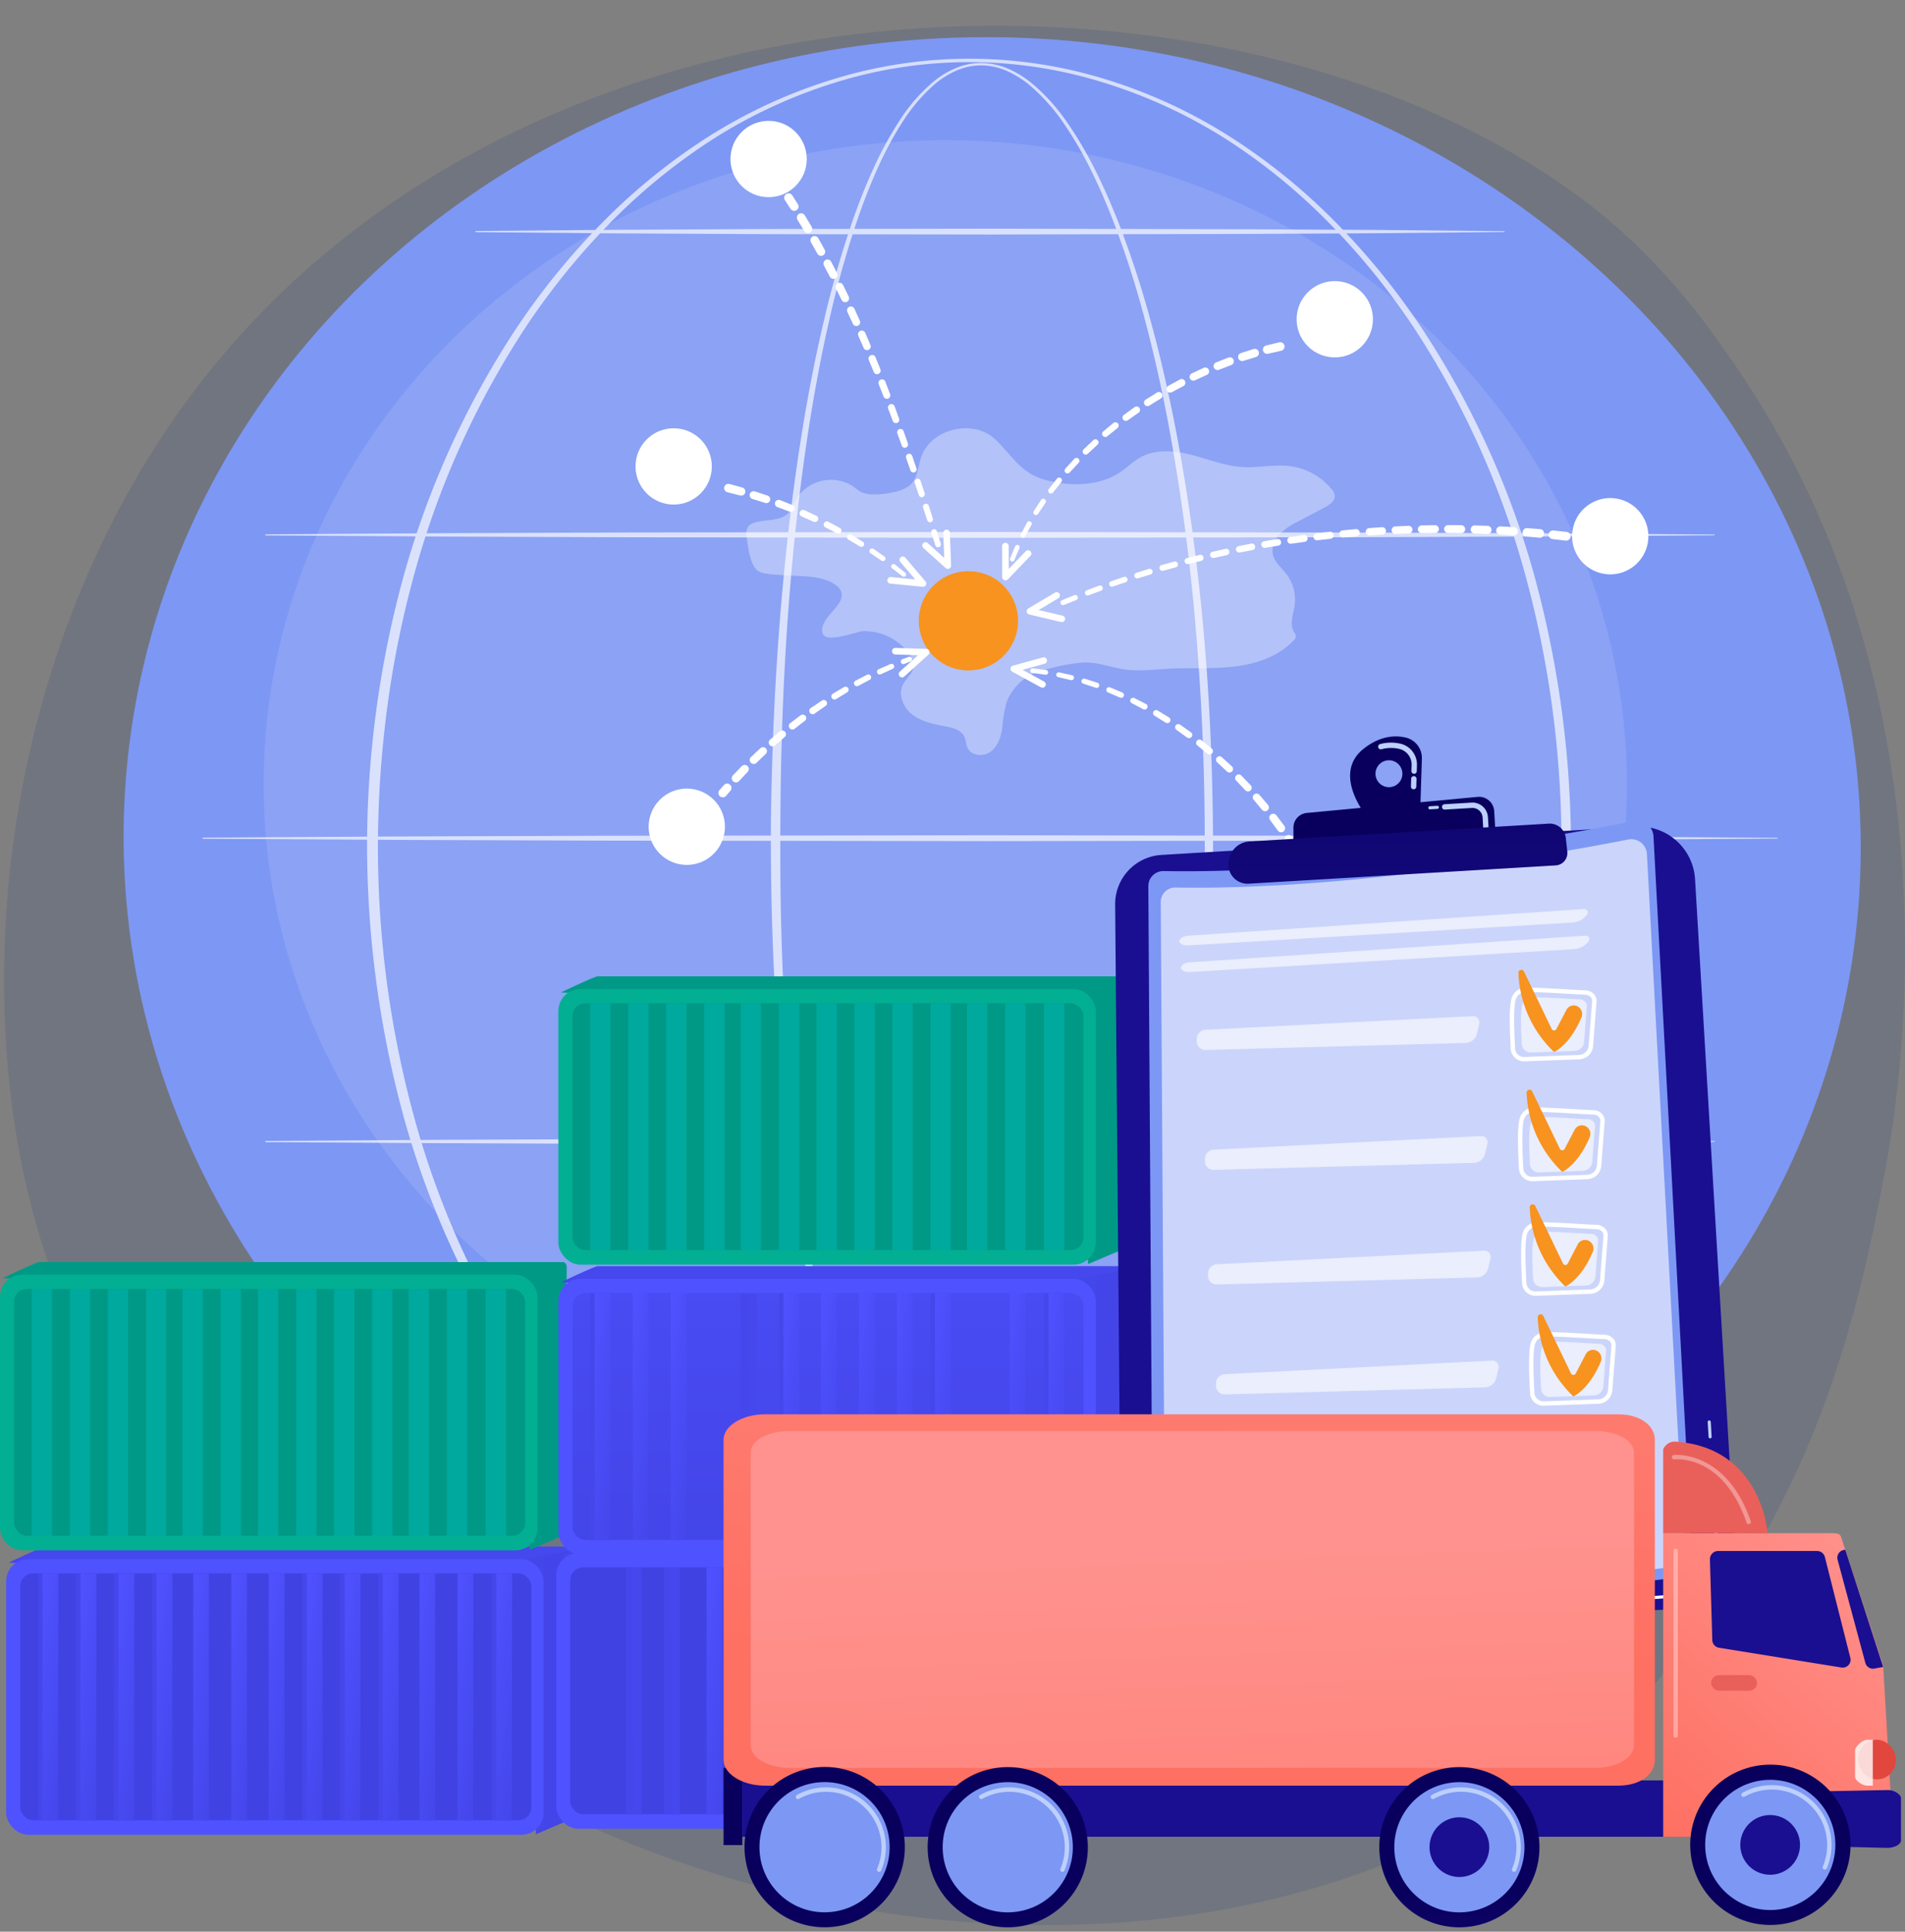 <svg xmlns="http://www.w3.org/2000/svg" xmlns:xlink="http://www.w3.org/1999/xlink" width="412.197" height="417.901" viewBox="0 0 412.197 417.901">
  <rect x="0" y="0" width="412.197" height="417.901" fill="#808080" stroke="none"/>
  <defs>
    <linearGradient id="linear-gradient" x1="0.508" y1="-1.223" x2="0.499" y2="0.713" gradientUnits="objectBoundingBox">
      <stop offset="0" stop-color="#4f52ff"/>
      <stop offset="1" stop-color="#4042e2"/>
    </linearGradient>
    <linearGradient id="linear-gradient-2" x1="-7.305" y1="0.495" x2="2.508" y2="0.501" xlink:href="#linear-gradient"/>
    <linearGradient id="linear-gradient-3" x1="0.546" y1="-0.144" x2="0.645" y2="-1.519" xlink:href="#linear-gradient"/>
    <linearGradient id="linear-gradient-4" x1="0.626" y1="-1.36" x2="0.586" y2="-0.762" xlink:href="#linear-gradient"/>
    <linearGradient id="linear-gradient-5" x1="8.441" y1="-0.2" x2="-3.718" y2="0.872" xlink:href="#linear-gradient"/>
    <linearGradient id="linear-gradient-6" x1="0.233" y1="-0.089" x2="1.011" y2="1.627" xlink:href="#linear-gradient"/>
    <linearGradient id="linear-gradient-7" x1="8.442" y1="-0.2" x2="-3.718" y2="0.872" xlink:href="#linear-gradient"/>
    <linearGradient id="linear-gradient-8" x1="0.231" y1="-0.094" x2="1.009" y2="1.622" xlink:href="#linear-gradient"/>
    <linearGradient id="linear-gradient-9" x1="8.441" y1="-0.2" x2="-3.718" y2="0.872" xlink:href="#linear-gradient"/>
    <linearGradient id="linear-gradient-10" x1="0.229" y1="-0.099" x2="1.006" y2="1.617" xlink:href="#linear-gradient"/>
    <linearGradient id="linear-gradient-11" x1="8.442" y1="-0.2" x2="-3.718" y2="0.872" xlink:href="#linear-gradient"/>
    <linearGradient id="linear-gradient-12" x1="0.226" y1="-0.103" x2="1.004" y2="1.613" xlink:href="#linear-gradient"/>
    <linearGradient id="linear-gradient-14" x1="0.224" y1="-0.108" x2="1.002" y2="1.609" xlink:href="#linear-gradient"/>
    <linearGradient id="linear-gradient-16" x1="0.223" y1="-0.112" x2="1" y2="1.604" xlink:href="#linear-gradient"/>
    <linearGradient id="linear-gradient-18" x1="0.221" y1="-0.116" x2="0.999" y2="1.601" xlink:href="#linear-gradient"/>
    <linearGradient id="linear-gradient-20" x1="0.219" y1="-0.12" x2="0.997" y2="1.596" xlink:href="#linear-gradient"/>
    <linearGradient id="linear-gradient-21" x1="8.441" y1="-0.2" x2="-3.718" y2="0.872" xlink:href="#linear-gradient"/>
    <linearGradient id="linear-gradient-22" x1="0.217" y1="-0.125" x2="0.994" y2="1.591" xlink:href="#linear-gradient"/>
    <linearGradient id="linear-gradient-23" x1="8.442" y1="-0.2" x2="-3.718" y2="0.872" xlink:href="#linear-gradient"/>
    <linearGradient id="linear-gradient-24" x1="0.215" y1="-0.13" x2="0.993" y2="1.587" xlink:href="#linear-gradient"/>
    <linearGradient id="linear-gradient-26" x1="0.213" y1="-0.134" x2="0.99" y2="1.582" xlink:href="#linear-gradient"/>
    <linearGradient id="linear-gradient-28" x1="0.21" y1="-0.138" x2="0.988" y2="1.578" xlink:href="#linear-gradient"/>
    <linearGradient id="linear-gradient-30" x1="0.209" y1="-0.143" x2="0.987" y2="1.573" xlink:href="#linear-gradient"/>
    <linearGradient id="linear-gradient-31" x1="0.508" y1="-1.223" x2="0.499" y2="0.713" xlink:href="#linear-gradient"/>
    <linearGradient id="linear-gradient-32" x1="-7.301" y1="0.495" x2="2.508" y2="0.501" xlink:href="#linear-gradient"/>
    <linearGradient id="linear-gradient-33" x1="0.484" y1="-0.248" x2="0.465" y2="-1.159" xlink:href="#linear-gradient"/>
    <linearGradient id="linear-gradient-34" x1="0.566" y1="-0.806" x2="0.546" y2="-0.405" xlink:href="#linear-gradient"/>
    <linearGradient id="linear-gradient-42" x1="0.227" y1="-0.103" x2="1.004" y2="1.613" xlink:href="#linear-gradient"/>
    <linearGradient id="linear-gradient-44" x1="0.225" y1="-0.108" x2="1.003" y2="1.609" xlink:href="#linear-gradient"/>
    <linearGradient id="linear-gradient-56" x1="0.213" y1="-0.134" x2="0.99" y2="1.582" xlink:href="#linear-gradient"/>
    <linearGradient id="linear-gradient-61" x1="0.508" y1="-1.223" x2="0.499" y2="0.713" xlink:href="#linear-gradient"/>
    <linearGradient id="linear-gradient-62" x1="-7.306" y1="0.495" x2="2.509" y2="0.501" xlink:href="#linear-gradient"/>
    <linearGradient id="linear-gradient-63" x1="0.528" y1="-0.061" x2="0.586" y2="-1.234" xlink:href="#linear-gradient"/>
    <linearGradient id="linear-gradient-64" x1="0.498" y1="-1.127" x2="0.501" y2="1.571" xlink:href="#linear-gradient"/>
    <linearGradient id="linear-gradient-68" x1="0.231" y1="-0.094" x2="1.009" y2="1.622" xlink:href="#linear-gradient"/>
    <linearGradient id="linear-gradient-70" x1="0.229" y1="-0.099" x2="1.006" y2="1.617" xlink:href="#linear-gradient"/>
    <linearGradient id="linear-gradient-78" x1="0.221" y1="-0.116" x2="0.999" y2="1.601" xlink:href="#linear-gradient"/>
    <linearGradient id="linear-gradient-91" x1="2.633" y1="-0.402" x2="1.99" y2="-0.128" gradientUnits="objectBoundingBox">
      <stop offset="0" stop-color="#09005d"/>
      <stop offset="1" stop-color="#1a0f91"/>
    </linearGradient>
    <linearGradient id="linear-gradient-92" x1="3.807" y1="14.042" x2="0.811" y2="17.583" xlink:href="#linear-gradient-91"/>
    <linearGradient id="linear-gradient-93" x1="-16.299" y1="38.602" x2="-17.38" y2="43.855" xlink:href="#linear-gradient-91"/>
    <linearGradient id="linear-gradient-94" x1="0.467" y1="-3.923" x2="0.535" y2="5.479" xlink:href="#linear-gradient-91"/>
    <linearGradient id="linear-gradient-95" x1="0.47" y1="-12.099" x2="0.485" y2="-5.776" xlink:href="#linear-gradient-91"/>
    <linearGradient id="linear-gradient-96" x1="124.062" y1="0.242" x2="125.485" y2="1.595" xlink:href="#linear-gradient-91"/>
    <linearGradient id="linear-gradient-97" x1="0.624" y1="-1.538" x2="0.491" y2="0.652" gradientUnits="objectBoundingBox">
      <stop offset="0" stop-color="#ff928e"/>
      <stop offset="1" stop-color="#fe7062"/>
    </linearGradient>
    <linearGradient id="linear-gradient-98" x1="3.093" y1="0.106" x2="3.295" y2="2.175" xlink:href="#linear-gradient-97"/>
    <linearGradient id="linear-gradient-99" x1="0.863" y1="-0.04" x2="0.114" y2="1.073" xlink:href="#linear-gradient-97"/>
    <linearGradient id="linear-gradient-100" x1="2.358" y1="-2.224" x2="1.734" y2="-1.31" xlink:href="#linear-gradient-91"/>
    <linearGradient id="linear-gradient-101" x1="2.656" y1="-1.71" x2="1.676" y2="-0.705" xlink:href="#linear-gradient-91"/>
    <linearGradient id="linear-gradient-102" x1="6.116" y1="-1.328" x2="3.109" y2="-0.343" xlink:href="#linear-gradient-91"/>
    <linearGradient id="linear-gradient-103" x1="52.879" y1="-2.102" x2="50.179" y2="1.986" gradientUnits="objectBoundingBox">
      <stop offset="0" stop-color="#e1473d"/>
      <stop offset="1" stop-color="#e9605a"/>
    </linearGradient>
    <linearGradient id="linear-gradient-104" x1="22.775" y1="0.51" x2="19.995" y2="2.147" xlink:href="#linear-gradient-103"/>
    <linearGradient id="linear-gradient-105" x1="0.297" y1="1.57" x2="0.139" y2="2.402" xlink:href="#linear-gradient-91"/>
    <linearGradient id="linear-gradient-106" x1="39.931" y1="-0.307" x2="38.566" y2="1.929" xlink:href="#linear-gradient-91"/>
    <linearGradient id="linear-gradient-107" x1="0.426" y1="0.934" x2="0.225" y2="2.109" xlink:href="#linear-gradient-91"/>
    <linearGradient id="linear-gradient-109" x1="0.48" y1="0.758" x2="0.351" y2="2.435" xlink:href="#linear-gradient-91"/>
    <linearGradient id="linear-gradient-111" x1="0.405" y1="1.659" x2="0.333" y2="2.533" xlink:href="#linear-gradient-91"/>
    <linearGradient id="linear-gradient-113" x1="62.143" y1="1.12" x2="62.781" y2="-0.326" xlink:href="#linear-gradient-103"/>
  </defs>
  <g id="export-01" transform="translate(-67.502 -63.26)">
    <g id="Illustration" transform="translate(67.502 63.26)">
      <path id="Trazado_104869" data-name="Trazado 104869" d="M816.967,514.446a148.613,148.613,0,0,1,19.216,22.607c53.493,73.81,38.61,161.654,34.957,180.326-5.395,27.574-15.82,80.873-60.66,119.648-67.84,58.666-175.374,50.3-246.613,5.6-13.031-8.177-85.34-51.346-97.466-139.958-7.34-53.629,6.354-116.286,43.88-161.84C589.052,445.2,749.476,450.934,816.967,514.446Z" transform="translate(-463.623 -462.12)" fill="#072684" opacity="0.12"/>
      <ellipse id="Elipse_4061" data-name="Elipse 4061" cx="174.139" cy="187.965" rx="174.139" ry="187.965" transform="translate(19.273 347.943) rotate(-87.49)" fill="#7d97f4"/>
      <ellipse id="Elipse_4062" data-name="Elipse 4062" cx="147.494" cy="139.335" rx="147.494" ry="139.335" transform="translate(57.034 30.321)" fill="#fff" opacity="0.11"/>
      <g id="Grupo_53811" data-name="Grupo 53811" transform="translate(43.788 12.707)" opacity="0.68">
        <path id="Trazado_104870" data-name="Trazado 104870" d="M1684.381,691.631c-.046,30.7-2.143,61.466-7.527,91.732-1.364,7.561-2.952,15.085-4.831,22.537a214,214,0,0,1-6.749,22.052c-1.342,3.606-2.8,7.17-4.459,10.655a82.784,82.784,0,0,1-5.608,10.117,41.446,41.446,0,0,1-7.551,8.823,21.515,21.515,0,0,1-4.932,3.184,14.72,14.72,0,0,1-5.744,1.359,14.475,14.475,0,0,1-5.809-1.071,20.2,20.2,0,0,1-5.045-3.009,39.26,39.26,0,0,1-7.713-8.684,78.471,78.471,0,0,1-5.706-10.067c-1.68-3.468-3.158-7.03-4.513-10.627a212.13,212.13,0,0,1-6.823-22.028c-1.908-7.445-3.5-14.969-4.87-22.525-2.744-15.121-4.612-30.386-5.868-45.693s-1.866-30.667-1.931-46.026c-.031-7.675.158-15.35.427-23.024s.692-15.35,1.249-23c1.117-15.314,2.8-30.6,5.3-45.753,1.256-7.577,2.723-15.121,4.49-22.6a215.371,215.371,0,0,1,6.385-22.139c1.284-3.623,2.689-7.208,4.292-10.708a79.052,79.052,0,0,1,5.495-10.157,37.28,37.28,0,0,1,7.552-8.752,19.255,19.255,0,0,1,4.987-2.995,14.021,14.021,0,0,1,5.733-1.024,15.136,15.136,0,0,1,5.665,1.328,22.118,22.118,0,0,1,4.927,3.083,42.143,42.143,0,0,1,7.718,8.6,82.45,82.45,0,0,1,5.864,9.945c1.739,3.433,3.29,6.957,4.723,10.526a209.877,209.877,0,0,1,7.25,21.877c2.047,7.4,3.766,14.9,5.259,22.434C1681.909,630.159,1684.3,660.926,1684.381,691.631Zm-1.8,0c.022-15.31-.567-30.622-1.846-45.879a444.706,444.706,0,0,0-6.029-45.508c-1.423-7.527-3.077-15-5.045-22.393a206.874,206.874,0,0,0-7.025-21.832c-1.393-3.558-2.9-7.074-4.6-10.5a81.533,81.533,0,0,0-5.722-9.9,41.531,41.531,0,0,0-7.518-8.532,21.569,21.569,0,0,0-4.767-3.042,14.411,14.411,0,0,0-5.449-1.328,13.4,13.4,0,0,0-5.5,1.033,18.557,18.557,0,0,0-4.807,2.952,37.122,37.122,0,0,0-7.338,8.659,76.068,76.068,0,0,0-5.353,10.1c-1.557,3.485-2.924,7.059-4.169,10.672a215.8,215.8,0,0,0-6.165,22.093c-1.7,7.459-3.091,14.992-4.28,22.555-2.361,15.127-3.908,30.379-4.891,45.659s-1.356,30.6-1.328,45.911q-.044,22.962,1.646,45.889c1.159,15.264,2.928,30.489,5.57,45.567,1.328,7.536,2.868,15.035,4.723,22.456a212.733,212.733,0,0,0,6.642,21.935c1.328,3.582,2.775,7.115,4.409,10.562a77.732,77.732,0,0,0,5.564,9.961,37.888,37.888,0,0,0,7.449,8.5,19.227,19.227,0,0,0,4.778,2.894,13.283,13.283,0,0,0,5.417,1.033,13.774,13.774,0,0,0,5.362-1.306,20.53,20.53,0,0,0,4.679-3.067,40.349,40.349,0,0,0,7.3-8.644,103.227,103.227,0,0,0,9.825-20.6,209.159,209.159,0,0,0,6.569-21.959c1.835-7.424,3.358-14.929,4.668-22.468,2.62-15.079,4.369-30.306,5.529-45.572s1.717-30.593,1.712-45.905Z" transform="translate(-1465.692 -521.277)" fill="#fff"/>
        <path id="Trazado_104871" data-name="Trazado 104871" d="M1257.23,686.3a223.583,223.583,0,0,1-7.914,58.572,188.515,188.515,0,0,1-24.454,53.723,154.59,154.59,0,0,1-18.694,22.937,130.86,130.86,0,0,1-23.024,18.566,110.345,110.345,0,0,1-26.875,12.3,100.227,100.227,0,0,1-58.446.021,111.081,111.081,0,0,1-26.893-12.283,129.918,129.918,0,0,1-23.046-18.555,154.669,154.669,0,0,1-18.722-22.933,188.706,188.706,0,0,1-24.5-53.747,223.968,223.968,0,0,1-7.932-58.606,221.337,221.337,0,0,1,7.958-58.594,188.958,188.958,0,0,1,24.531-53.723,154.644,154.644,0,0,1,18.732-22.9,130.571,130.571,0,0,1,23.041-18.529,111.449,111.449,0,0,1,26.875-12.25,99.963,99.963,0,0,1,58.375,0,110.956,110.956,0,0,1,26.853,12.284,129.874,129.874,0,0,1,23.016,18.543,154.626,154.626,0,0,1,18.7,22.917,188.656,188.656,0,0,1,24.481,53.7A223.45,223.45,0,0,1,1257.23,686.3Zm-2.057,0a221.7,221.7,0,0,0-7.661-58.07,188.056,188.056,0,0,0-23.839-53.438,153.345,153.345,0,0,0-18.359-22.877,127.96,127.96,0,0,0-22.7-18.568A109.79,109.79,0,0,0,1156,521.079a97.467,97.467,0,0,0-57.9,0,109.62,109.62,0,0,0-26.587,12.3,128.353,128.353,0,0,0-22.673,18.582,153.266,153.266,0,0,0-18.329,22.884,187.6,187.6,0,0,0-23.789,53.428A214.445,214.445,0,0,0,1001,657.036a230.223,230.223,0,0,0-1.919,29.269,221.553,221.553,0,0,0,7.675,58.029,187.9,187.9,0,0,0,23.818,53.393,153.209,153.209,0,0,0,18.328,22.856,127.863,127.863,0,0,0,22.667,18.557,110.016,110.016,0,0,0,26.566,12.26,97.174,97.174,0,0,0,57.837.021,109.893,109.893,0,0,0,26.587-12.25,127.9,127.9,0,0,0,22.692-18.545,153.156,153.156,0,0,0,18.366-22.855,187.961,187.961,0,0,0,23.865-53.409A221.757,221.757,0,0,0,1255.173,686.3Z" transform="translate(-961.094 -515.945)" fill="#fff"/>
        <path id="Trazado_104872" data-name="Trazado 104872" d="M847.647,1210.092l39.175-.25L926,1209.7l78.352-.115,78.352.127,39.175.148,39.177.27a.091.091,0,0,1,0,.181l-39.177.27-39.175.148-78.352.125L926,1210.736l-39.175-.148-39.175-.25a.136.136,0,0,1,0-.27Z" transform="translate(-833.911 -1107.206)" fill="#fff"/>
        <path id="Trazado_104873" data-name="Trazado 104873" d="M1155.577,765.512l27.813-.249,27.814-.148c9.272-.06,18.542-.055,27.814-.072l27.813-.043,55.627.127,27.814.148,27.813.27a.091.091,0,0,1,0,.182l-27.813.27-27.814.148-55.627.125-27.813-.041c-9.272-.019-18.542-.012-27.814-.072l-27.814-.148-27.814-.251a.136.136,0,0,1,0-.27Z" transform="translate(-1096.392 -728.242)" fill="#fff"/>
        <path id="Trazado_104874" data-name="Trazado 104874" d="M755.4,1654.672l42.58-.249,42.579-.148,85.16-.115,85.16.127,42.579.148,42.58.27a.091.091,0,0,1,0,.182l-42.58.27-42.579.148-85.16.125-85.16-.114-42.579-.148-42.58-.249a.136.136,0,0,1,0-.27Z" transform="translate(-755.276 -1486.17)" fill="#fff"/>
        <path id="Trazado_104875" data-name="Trazado 104875" d="M847.647,2099.252l39.175-.25,39.175-.148,78.352-.115,78.352.125,39.175.148,39.177.27a.092.092,0,0,1,0,.182l-39.177.27-39.175.147-78.352.125L926,2099.894l-39.175-.147-39.175-.23a.136.136,0,0,1,0-.27Z" transform="translate(-833.91 -1865.133)" fill="#fff"/>
        <path id="Trazado_104876" data-name="Trazado 104876" d="M1414.178,2545.439h-222.51a.475.475,0,0,1,0-.949h222.51a.475.475,0,0,1,0,.949Z" transform="translate(-1126.878 -2245.095)" fill="#fff"/>
      </g>
      <path id="Trazado_104877" data-name="Trazado 104877" d="M1556.1,1077.643c2.177-.322,4.506-.286,5.889-1.9a11.411,11.411,0,0,0,1.328-2.509,8.879,8.879,0,0,1,12.581-3.068,12.448,12.448,0,0,0,1.75,1.227,5.757,5.757,0,0,0,2.361.475c2.263.065,5.859-.388,7.787-1.722,2.143-1.476,2.015-4.451,2.937-6.738,2.381-5.9,11.243-7.833,15.86-3.443,3.731,3.542,5.47,7.273,10.774,8.76,5.228,1.465,11.646,1.464,16.281-1.662,1.519-1.017,2.818-2.345,4.42-3.231,3.294-1.811,7.354-1.445,11-.509s7.192,2.392,10.945,2.629c3.519.221,7.067-.646,10.56-.165a13.94,13.94,0,0,1,8.8,4.947,2.738,2.738,0,0,1,.68,1.287c.173,1.219-1.085,2.106-2.173,2.682l-5.731,3.033a14.852,14.852,0,0,0-4.007,2.72,5.028,5.028,0,0,0-1.457,4.437c.4,1.7,1.907,2.868,2.962,4.258a9.105,9.105,0,0,1,1.742,6.707c-.282,1.976-1.181,4.147-.111,5.833a1.882,1.882,0,0,1,.385.776,1.376,1.376,0,0,1-.489.995c-3.263,3.486-8.1,5.095-12.84,5.66s-9.543.221-14.316.477c-3.126.167-6.27.59-9.369.155-3.145-.443-6.212-1.771-9.375-1.476a42.834,42.834,0,0,0-10.213,2.294,11.231,11.231,0,0,0-5.952,6.125,28.484,28.484,0,0,0-.984,5.738c-.291,1.923-.95,3.942-2.509,5.1s-4.214.936-5.028-.831c-.353-.763-.317-1.662-.675-2.422-.661-1.405-2.386-1.888-3.911-2.187-2.5-.491-5.105-.952-7.166-2.447s-3.362-4.388-2.205-6.655c.67-1.312,2.066-2.273,2.292-3.728a4.253,4.253,0,0,0-1.051-3.082,12.161,12.161,0,0,0-9.794-4.723c-1.293.025-8.214,2.819-8.844.431-.911-3.454,5.554-6.146,3.889-9.3a3.792,3.792,0,0,0-1.411-1.355c-3.117-1.99-7.616-1.573-11.143-1.9-1.458-.134-4.439-.062-5.574-1.11-1.476-1.367-1.956-5.336-2.193-7.22a3.047,3.047,0,0,1,.276-2.1,2.631,2.631,0,0,1,1.476-.927A10.988,10.988,0,0,1,1556.1,1077.643Z" transform="translate(-1391.258 -964.919)" fill="#fff" opacity="0.35"/>
      <circle id="Elipse_4063" data-name="Elipse 4063" cx="10.736" cy="10.736" r="10.736" transform="translate(194.358 134.308) rotate(-45)" fill="#f7931e"/>
      <circle id="Elipse_4064" data-name="Elipse 4064" cx="8.255" cy="8.255" r="8.255" transform="translate(277.14 69.067) rotate(-45)" fill="#fff"/>
      <circle id="Elipse_4065" data-name="Elipse 4065" cx="8.255" cy="8.255" r="8.255" transform="translate(338.487 122.142) rotate(-76.72)" fill="#fff"/>
      <circle id="Elipse_4066" data-name="Elipse 4066" cx="8.255" cy="8.255" r="8.255" transform="translate(137.82 174.389) rotate(-22.5)" fill="#fff"/>
      <circle id="Elipse_4067" data-name="Elipse 4067" cx="8.255" cy="8.255" r="8.255" transform="translate(134.094 100.905) rotate(-45)" fill="#fff"/>
      <circle id="Elipse_4068" data-name="Elipse 4068" cx="8.255" cy="8.255" r="8.255" transform="translate(158.053 26.145)" fill="#fff"/>
      <path id="Trazado_104878" data-name="Trazado 104878" d="M2732.643,1209.562l-2.8-.332h-.013a.939.939,0,0,1,.214-1.866l2.839.316a.948.948,0,0,1-.208,1.885h-.021Z" transform="translate(-2393.901 -1092.604)" fill="#fff"/>
      <path id="Trazado_104879" data-name="Trazado 104879" d="M2694.374,1205.985l-2.82-.255h-.012a.919.919,0,0,1,.158-1.83l2.849.236a.929.929,0,0,1-.155,1.851h-.019Z" transform="translate(-2361.261 -1089.654)" fill="#fff"/>
      <path id="Trazado_104880" data-name="Trazado 104880" d="M2656.049,1203.427l-2.828-.182h-.012a.9.9,0,1,1,.108-1.795l2.853.162a.908.908,0,0,1-.1,1.814Z" transform="translate(-2328.582 -1087.568)" fill="#fff"/>
      <path id="Trazado_104881" data-name="Trazado 104881" d="M2618.269,1201.874l-2.832-.108h-.012a.886.886,0,0,1,.061-1.756l2.856.089a.886.886,0,0,1-.054,1.771h-.018Z" transform="translate(-2296.459 -1086.341)" fill="#fff"/>
      <path id="Trazado_104882" data-name="Trazado 104882" d="M2579.475,1201.293l-2.833-.037h-.01a.859.859,0,0,1,.015-1.717l2.856.018a.868.868,0,1,1-.01,1.736Z" transform="translate(-2263.331 -1085.94)" fill="#fff"/>
      <path id="Trazado_104883" data-name="Trazado 104883" d="M2540.917,1201.366l-2.833.034h0a.838.838,0,0,1-.027-1.677l2.854-.055a.849.849,0,0,1,.033,1.7h-.016Z" transform="translate(-2230.44 -1086.05)" fill="#fff"/>
      <path id="Trazado_104884" data-name="Trazado 104884" d="M2502.485,1202.3l-2.834.1h-.009a.818.818,0,1,1-.066-1.635l2.851-.125a.828.828,0,0,1,.074,1.655h-.016Z" transform="translate(-2197.674 -1086.882)" fill="#fff"/>
      <path id="Trazado_104885" data-name="Trazado 104885" d="M2464.286,1204.2l-2.829.176h-.01a.8.8,0,0,1-.1-1.593l2.849-.2a.809.809,0,0,1,.111,1.613Z" transform="translate(-2165.141 -1088.536)" fill="#fff"/>
      <path id="Trazado_104886" data-name="Trazado 104886" d="M2425.812,1207.02l-2.823.245h-.01a.778.778,0,0,1-.148-1.55l2.843-.267a.788.788,0,1,1,.147,1.569h-.016Z" transform="translate(-2132.325 -1090.972)" fill="#fff"/>
      <path id="Trazado_104887" data-name="Trazado 104887" d="M2387.738,1210.805l-2.819.316h-.01a.759.759,0,0,1-.173-1.507l2.834-.338a.769.769,0,1,1,.181,1.526h-.013Z" transform="translate(-2099.897 -1094.232)" fill="#fff"/>
      <path id="Trazado_104888" data-name="Trazado 104888" d="M2349.574,1215.532l-2.8.387h-.009a.738.738,0,1,1-.207-1.461l2.826-.409a.748.748,0,1,1,.214,1.476h-.015Z" transform="translate(-2067.366 -1098.291)" fill="#fff"/>
      <path id="Trazado_104889" data-name="Trazado 104889" d="M2311.553,1221.328l-2.8.458h-.01a.718.718,0,1,1-.238-1.415l2.814-.481a.728.728,0,0,1,.247,1.435h-.015Z" transform="translate(-2034.959 -1103.276)" fill="#fff"/>
      <path id="Trazado_104890" data-name="Trazado 104890" d="M2273.967,1228.058l-2.785.531h-.009a.7.7,0,0,1-.266-1.37l2.8-.553a.708.708,0,0,1,.276,1.389h-.015Z" transform="translate(-2002.965 -1109.055)" fill="#fff"/>
      <path id="Trazado_104891" data-name="Trazado 104891" d="M2236.227,1235.648l-2.77.6h-.009a.68.68,0,1,1-.3-1.328l2.784-.626a.688.688,0,1,1,.295,1.342h-.015Z" transform="translate(-1970.788 -1115.547)" fill="#fff"/>
      <path id="Trazado_104892" data-name="Trazado 104892" d="M2198.9,1244.37l-2.753.677h-.009a.657.657,0,1,1-.319-1.275l2.766-.7a.669.669,0,1,1,.329,1.3h0Z" transform="translate(-1938.999 -1123.028)" fill="#fff"/>
      <path id="Trazado_104893" data-name="Trazado 104893" d="M2161.806,1254.1l-2.735.753h-.008a.638.638,0,0,1-.344-1.228l2.744-.772a.648.648,0,0,1,.353,1.247h-.013Z" transform="translate(-1907.398 -1131.368)" fill="#fff"/>
      <path id="Trazado_104894" data-name="Trazado 104894" d="M2125.13,1264.777l-2.713.828h-.009a.618.618,0,0,1-.364-1.181l2.724-.852a.627.627,0,0,1,.375,1.2h0Z" transform="translate(-1876.182 -1140.498)" fill="#fff"/>
      <path id="Trazado_104895" data-name="Trazado 104895" d="M2088.5,1276.465l-2.689.9h-.007a.6.6,0,1,1-.385-1.132l2.7-.928a.608.608,0,1,1,.394,1.15h0Z" transform="translate(-1844.967 -1150.491)" fill="#fff"/>
      <path id="Trazado_104896" data-name="Trazado 104896" d="M2052.546,1289.146l-2.657.981h-.007a.578.578,0,0,1-.4-1.083l2.67-1.005a.59.59,0,1,1,.415,1.1h0Z" transform="translate(-1814.378 -1161.326)" fill="#fff"/>
      <path id="Trazado_104897" data-name="Trazado 104897" d="M2016.63,1303.04,2014,1304.1h-.009a.557.557,0,0,1-.419-1.033l2.64-1.085a.568.568,0,1,1,.431,1.051h0Z" transform="translate(-1783.772 -1173.218)" fill="#fff"/>
      <path id="Trazado_104898" data-name="Trazado 104898" d="M1971.332,1304.232a.771.771,0,0,1-.164-.019l-6.872-1.624a.711.711,0,0,1-.2-1.3l5.769-3.43a.711.711,0,1,1,.728,1.222l-4.255,2.543,5.157,1.215a.711.711,0,0,1-.162,1.405Z" transform="translate(-1741.599 -1169.651)" fill="#fff"/>
      <path id="Trazado_104899" data-name="Trazado 104899" d="M1939.219,1231.491l1.1-2.657a.506.506,0,0,1,.936.388h0l-.01.025-1.11,2.595-.009.022a.491.491,0,0,1-.9-.381Z" transform="translate(-1720.667 -1110.645)" fill="#fff"/>
      <path id="Trazado_104900" data-name="Trazado 104900" d="M1954.837,1196.659l1.344-2.537a.54.54,0,1,1,.953.506h0l-.013.024-1.349,2.478-.012.021a.524.524,0,0,1-.922-.495Z" transform="translate(-1733.962 -1081.06)" fill="#fff"/>
      <path id="Trazado_104901" data-name="Trazado 104901" d="M1973.675,1163.643l1.566-2.406a.573.573,0,1,1,.959.624h0l-.015.022-1.567,2.348-.013.019a.556.556,0,0,1-.928-.611Z" transform="translate(-1749.997 -1053.054)" fill="#fff"/>
      <path id="Trazado_104902" data-name="Trazado 104902" d="M1995.4,1132.344l1.762-2.265a.605.605,0,1,1,.955.738h0l-.018.022-1.758,2.214-.015.019a.59.59,0,0,1-.927-.728Z" transform="translate(-1768.492 -1026.498)" fill="#fff"/>
      <path id="Trazado_104903" data-name="Trazado 104903" d="M2019.581,1103.329l1.934-2.121a.638.638,0,1,1,.943.86h0l-.018.021-1.919,2.066-.016.018a.622.622,0,0,1-.915-.843Z" transform="translate(-1789.06 -1001.944)" fill="#fff"/>
      <path id="Trazado_104904" data-name="Trazado 104904" d="M2046.039,1075.986l2.081-1.975a.672.672,0,1,1,.924.974h0l-.021.019-2.066,1.919-.018.015a.654.654,0,0,1-.894-.955Z" transform="translate(-1811.573 -978.77)" fill="#fff"/>
      <path id="Trazado_104905" data-name="Trazado 104905" d="M2074.511,1050.785l2.214-1.827a.7.7,0,0,1,.9,1.086h0l-.021.016-2.2,1.771-.018.015a.688.688,0,0,1-.869-1.066Z" transform="translate(-1835.814 -957.445)" fill="#fff"/>
      <path id="Trazado_104906" data-name="Trazado 104906" d="M2104.622,1027.583l2.326-1.681a.738.738,0,0,1,.864,1.2h0l-.022.015-2.307,1.623-.019.013a.72.72,0,0,1-.837-1.172Z" transform="translate(-1861.442 -937.825)" fill="#fff"/>
      <path id="Trazado_104907" data-name="Trazado 104907" d="M2136.1,1006.2l2.427-1.533a.77.77,0,1,1,.822,1.3h0l-.023.015-2.4,1.476-.021.012a.753.753,0,0,1-.8-1.278Z" transform="translate(-1888.219 -919.724)" fill="#fff"/>
      <path id="Trazado_104908" data-name="Trazado 104908" d="M2169.109,986.863l2.516-1.381a.8.8,0,1,1,.773,1.407h0l-.025.013-2.49,1.328-.022.012a.787.787,0,0,1-.748-1.383Z" transform="translate(-1916.323 -903.38)" fill="#fff"/>
      <path id="Trazado_104909" data-name="Trazado 104909" d="M2203.134,969.734l2.6-1.227a.836.836,0,0,1,.713,1.511h0l-.028.013-2.565,1.181-.024.01a.819.819,0,0,1-.691-1.485Z" transform="translate(-1945.273 -888.938)" fill="#fff"/>
      <path id="Trazado_104910" data-name="Trazado 104910" d="M2238.263,954.709l2.673-1.064a.869.869,0,1,1,.641,1.615h0l-.031.013-2.633,1.01-.025.01a.853.853,0,0,1-.62-1.588Z" transform="translate(-1975.167 -876.285)" fill="#fff"/>
      <path id="Trazado_104911" data-name="Trazado 104911" d="M2274.3,942.055l2.742-.878a.9.9,0,1,1,.551,1.716h0l-.035.012-2.691.828-.031.009a.885.885,0,0,1-.53-1.688Z" transform="translate(-2005.82 -865.664)" fill="#fff"/>
      <path id="Trazado_104912" data-name="Trazado 104912" d="M2310.923,932.184l2.8-.669a.936.936,0,0,1,.443,1.82h0l-.043.009-2.739.62-.037.009a.92.92,0,1,1-.428-1.789Z" transform="translate(-2036.933 -857.451)" fill="#fff"/>
      <path id="Trazado_104913" data-name="Trazado 104913" d="M1928.473,1233.585a.729.729,0,0,1-.266-.052.71.71,0,0,1-.443-.658l-.015-6.712a.711.711,0,0,1,.71-.713h0a.713.713,0,0,1,.711.71l.01,4.95,3.672-3.82a.714.714,0,0,1,1.033.986l-4.891,5.09A.716.716,0,0,1,1928.473,1233.585Z" transform="translate(-1710.915 -1108.026)" fill="#fff"/>
      <circle id="Elipse_4069" data-name="Elipse 4069" cx="8.255" cy="8.255" r="8.255" transform="translate(281.223 203.259) rotate(-68.05)" fill="#fff"/>
      <path id="Trazado_104914" data-name="Trazado 104914" d="M1969.609,1409.56l2.847.36a.507.507,0,1,1-.127,1.005h-.027l-2.8-.385h-.024a.49.49,0,1,1,.13-.971Z" transform="translate(-1746.119 -1264.963)" fill="#fff"/>
      <path id="Trazado_104915" data-name="Trazado 104915" d="M2007.628,1415.359l2.8.626a.54.54,0,0,1-.236,1.054h-.026l-2.747-.648h-.024a.523.523,0,0,1,.235-1.018Z" transform="translate(-1778.463 -1269.906)" fill="#fff"/>
      <path id="Trazado_104916" data-name="Trazado 104916" d="M2044.813,1424.636l2.733.875a.573.573,0,0,1-.348,1.092h0l-.025-.009-2.677-.886h-.024a.556.556,0,1,1,.345-1.058Z" transform="translate(-1810.082 -1277.803)" fill="#fff"/>
      <path id="Trazado_104917" data-name="Trazado 104917" d="M2081.327,1437.183l2.649,1.1a.606.606,0,1,1-.464,1.119h0l-.025-.012-2.593-1.111-.022-.01a.59.59,0,0,1,.459-1.085Z" transform="translate(-1841.162 -1288.483)" fill="#fff"/>
      <path id="Trazado_104918" data-name="Trazado 104918" d="M2116.2,1452.606l2.556,1.3a.638.638,0,0,1-.58,1.136h0l-.025-.013-2.5-1.312-.021-.01a.621.621,0,0,1,.571-1.1Z" transform="translate(-1870.779 -1301.598)" fill="#fff"/>
      <path id="Trazado_104919" data-name="Trazado 104919" d="M2150.133,1470.846l2.454,1.488a.671.671,0,0,1-.7,1.148h0l-.022-.015-2.4-1.491-.019-.012a.655.655,0,0,1,.685-1.116Z" transform="translate(-1899.651 -1317.137)" fill="#fff"/>
      <path id="Trazado_104920" data-name="Trazado 104920" d="M2182.488,1491.367l2.346,1.651a.7.7,0,0,1-.812,1.151h0l-.022-.015-2.291-1.653-.018-.013a.688.688,0,0,1,.8-1.119Z" transform="translate(-1927.151 -1334.603)" fill="#fff"/>
      <path id="Trazado_104921" data-name="Trazado 104921" d="M2213.25,1513.984l2.234,1.8a.738.738,0,0,1-.925,1.147h0l-.021-.016-2.174-1.8-.018-.015a.721.721,0,0,1,.911-1.117Z" transform="translate(-1953.282 -1353.837)" fill="#fff"/>
      <path id="Trazado_104922" data-name="Trazado 104922" d="M2242.653,1538.66l2.118,1.936a.77.77,0,1,1-1.033,1.136h0l-.021-.019-2.066-1.929-.016-.016a.753.753,0,1,1,1.023-1.105Z" transform="translate(-1978.267 -1374.841)" fill="#fff"/>
      <path id="Trazado_104923" data-name="Trazado 104923" d="M2270.6,1565.2l2,2.066a.8.8,0,1,1-1.145,1.11h0l-.019-.021-1.941-2.052-.016-.018a.787.787,0,0,1,1.136-1.086Z" transform="translate(-2002.034 -1397.446)" fill="#fff"/>
      <path id="Trazado_104924" data-name="Trazado 104924" d="M2296.54,1593.19l1.867,2.183a.835.835,0,1,1-1.269,1.086h0l-.019-.023-1.811-2.165-.016-.019a.82.82,0,0,1,1.252-1.058Z" transform="translate(-2024.045 -1421.246)" fill="#fff"/>
      <path id="Trazado_104925" data-name="Trazado 104925" d="M2320.871,1622.862l1.73,2.3a.869.869,0,0,1-1.389,1.045h0l-.021-.027-1.668-2.273-.016-.022a.852.852,0,0,1,1.367-1.017Z" transform="translate(-2044.708 -1446.495)" fill="#fff"/>
      <path id="Trazado_104926" data-name="Trazado 104926" d="M2343.34,1654.181l1.572,2.413a.9.9,0,1,1-1.511.984h0l-.019-.031-1.513-2.385-.016-.025a.886.886,0,0,1,1.488-.958Z" transform="translate(-2063.796 -1473.16)" fill="#fff"/>
      <path id="Trazado_104927" data-name="Trazado 104927" d="M2363.457,1686.831l1.384,2.531a.934.934,0,0,1-1.638.9h0l-.021-.038-1.319-2.48-.018-.032a.918.918,0,0,1,1.615-.872Z" transform="translate(-2080.858 -1500.926)" fill="#fff"/>
      <path id="Trazado_104928" data-name="Trazado 104928" d="M1947.007,1399.85a.7.7,0,0,1-.339-.087l-6.2-3.375a.711.711,0,0,1,.147-1.311l6.47-1.786a.711.711,0,1,1,.378,1.371l-4.772,1.318,4.654,2.533a.711.711,0,0,1-.341,1.337Z" transform="translate(-1721.439 -1251.069)" fill="#fff"/>
      <path id="Trazado_104929" data-name="Trazado 104929" d="M1824.687,1209.058l-.885-2.707a.624.624,0,0,1,1.181-.388h0l.858,2.717a.613.613,0,1,1-1.167.372Z" transform="translate(-1622.295 -1091.097)" fill="#fff"/>
      <path id="Trazado_104930" data-name="Trazado 104930" d="M1812.569,1171.754l-.886-2.7a.648.648,0,1,1,1.228-.41v.008l.872,2.711a.636.636,0,0,1-1.21.393Z" transform="translate(-1611.942 -1059.203)" fill="#fff"/>
      <path id="Trazado_104931" data-name="Trazado 104931" d="M1800.307,1135.165l-.912-2.7h0a.671.671,0,1,1,1.272-.429h0l.885,2.707a.659.659,0,0,1-1.25.416Z" transform="translate(-1601.473 -1028.014)" fill="#fff"/>
      <path id="Trazado_104932" data-name="Trazado 104932" d="M1787.731,1098.524l-.936-2.685h0a.694.694,0,1,1,1.311-.457h0l.915,2.7a.683.683,0,0,1-1.292.443Z" transform="translate(-1590.73 -996.758)" fill="#fff"/>
      <path id="Trazado_104933" data-name="Trazado 104933" d="M1774.788,1062.007l-.964-2.674h0a.718.718,0,0,1,1.35-.486h0l.943,2.689a.705.705,0,0,1-1.328.474Z" transform="translate(-1579.671 -965.607)" fill="#fff"/>
      <path id="Trazado_104934" data-name="Trazado 104934" d="M1761.394,1025.691l-1-2.657h0a.741.741,0,0,1,1.387-.521h0l.98,2.677a.729.729,0,1,1-1.367.508Z" transform="translate(-1568.22 -934.632)" fill="#fff"/>
      <path id="Trazado_104935" data-name="Trazado 104935" d="M1747.5,989.54l-1.033-2.642h0a.764.764,0,1,1,1.423-.559h0l1.023,2.657a.753.753,0,1,1-1.4.545Z" transform="translate(-1556.338 -903.792)" fill="#fff"/>
      <path id="Trazado_104936" data-name="Trazado 104936" d="M1732.988,953.783l-1.086-2.623v-.007a.788.788,0,0,1,1.455-.6h0l1.07,2.645a.776.776,0,0,1-1.436.59Z" transform="translate(-1543.931 -873.31)" fill="#fff"/>
      <path id="Trazado_104937" data-name="Trazado 104937" d="M1717.664,918.014l-1.139-2.6v-.009a.811.811,0,0,1,1.485-.651h0l1.125,2.623a.8.8,0,1,1-1.466.638Z" transform="translate(-1530.806 -842.775)" fill="#fff"/>
      <path id="Trazado_104938" data-name="Trazado 104938" d="M1701.625,882.764l-1.2-2.57v-.009a.834.834,0,0,1,1.511-.706h0l1.181,2.6a.823.823,0,0,1-1.494.691Z" transform="translate(-1517.076 -812.708)" fill="#fff"/>
      <path id="Trazado_104939" data-name="Trazado 104939" d="M1684.754,847.911l-1.262-2.539v-.01a.858.858,0,0,1,1.536-.763h0l1.252,2.568a.847.847,0,0,1-1.519.748Z" transform="translate(-1502.63 -782.979)" fill="#fff"/>
      <path id="Trazado_104940" data-name="Trazado 104940" d="M1667.184,813.918l-1.328-2.509V811.4a.886.886,0,0,1,1.556-.826h0l1.319,2.536a.869.869,0,1,1-1.538.81Z" transform="translate(-1487.619 -754.046)" fill="#fff"/>
      <path id="Trazado_104941" data-name="Trazado 104941" d="M1648.14,779.5l-1.4-2.462v-.012a.9.9,0,1,1,1.572-.894h0l1.393,2.5a.893.893,0,1,1-1.556.877Z" transform="translate(-1471.265 -724.609)" fill="#fff"/>
      <path id="Trazado_104942" data-name="Trazado 104942" d="M1628.443,746.337l-1.476-2.418v-.013a.927.927,0,0,1,1.584-.965h0l1.467,2.454a.915.915,0,1,1-1.567.946Z" transform="translate(-1454.409 -696.352)" fill="#fff"/>
      <path id="Trazado_104943" data-name="Trazado 104943" d="M1609.647,716.623l-1.228-1.889v-.01a.949.949,0,0,1,1.591-1.033v.007l1.225,1.919a.939.939,0,0,1-1.579,1.017Z" transform="translate(-1438.598 -671.451)" fill="#fff"/>
      <path id="Trazado_104944" data-name="Trazado 104944" d="M1816.1,1214.763a.714.714,0,0,1-.477-.183l-4.835-4.35a.712.712,0,0,1,.952-1.058l3.583,3.226-.205-5.372a.713.713,0,0,1,.685-.738.722.722,0,0,1,.738.683l.269,7.055a.71.71,0,0,1-.409.672A.7.7,0,0,1,1816.1,1214.763Z" transform="translate(-1611.015 -1091.693)" fill="#fff"/>
      <path id="Trazado_104945" data-name="Trazado 104945" d="M1767.625,1259.38l-2.248-1.721-.012-.009a.511.511,0,1,1,.622-.81H1766l2.233,1.786a.481.481,0,0,1-.59.757Z" transform="translate(-1572.326 -1134.693)" fill="#fff"/>
      <path id="Trazado_104946" data-name="Trazado 104946" d="M1735.867,1236.429l-2.342-1.59-.013-.01a.57.57,0,1,1,.639-.942h.009l2.335,1.654a.539.539,0,0,1-.614.885Z" transform="translate(-1545.111 -1115.121)" fill="#fff"/>
      <path id="Trazado_104947" data-name="Trazado 104947" d="M1703.093,1215.6l-2.431-1.442-.016-.01a.627.627,0,1,1,.641-1.079l.01.007,2.432,1.511a.6.6,0,1,1-.62,1.023Z" transform="translate(-1517.067 -1097.4)" fill="#fff"/>
      <path id="Trazado_104948" data-name="Trazado 104948" d="M1669.025,1196.7l-2.509-1.29-.019-.009a.686.686,0,1,1,.627-1.221h.012l2.521,1.362a.657.657,0,0,1-.611,1.162Z" transform="translate(-1487.902 -1081.306)" fill="#fff"/>
      <path id="Trazado_104949" data-name="Trazado 104949" d="M1633.9,1179.855l-2.583-1.141-.021-.009a.744.744,0,1,1,.6-1.362h.013l2.6,1.209a.716.716,0,0,1-.591,1.3Z" transform="translate(-1457.834 -1066.965)" fill="#fff"/>
      <path id="Trazado_104950" data-name="Trazado 104950" d="M1597.836,1165.105l-2.645-.986-.022-.007a.8.8,0,0,1,.561-1.505h.016l2.666,1.057a.773.773,0,0,1-.554,1.443Z" transform="translate(-1426.974 -1054.415)" fill="#fff"/>
      <path id="Trazado_104951" data-name="Trazado 104951" d="M1561.037,1152.418l-2.695-.84h-.022a.862.862,0,1,1,.512-1.646h.016l2.722.908a.832.832,0,0,1-.511,1.584Z" transform="translate(-1395.492 -1043.621)" fill="#fff"/>
      <path id="Trazado_104952" data-name="Trazado 104952" d="M1523.645,1141.595l-2.736-.7h-.021a.92.92,0,1,1,.455-1.783h.018l2.764.766a.89.89,0,1,1-.458,1.721Z" transform="translate(-1363.511 -1034.408)" fill="#fff"/>
      <path id="Trazado_104953" data-name="Trazado 104953" d="M1767.011,1252.263h-.069l-7.025-.7a.712.712,0,0,1,.148-1.415l5.272.521-3.206-3.772a.712.712,0,1,1,1.085-.921l4.346,5.114a.711.711,0,0,1-.543,1.172Z" transform="translate(-1567.308 -1125.312)" fill="#fff"/>
      <path id="Trazado_104954" data-name="Trazado 104954" d="M1781.363,1393.474l-1.317.52h-.007a.548.548,0,1,1-.4-1.02h.009l1.339-.5a.536.536,0,1,1,.387,1Z" transform="translate(-1584.365 -1250.365)" fill="#fff"/>
      <path id="Trazado_104955" data-name="Trazado 104955" d="M1747.7,1403.974l-2.509,1.154-.016.007a.594.594,0,0,1-.5-1.079h.009l2.567-1.128a.571.571,0,0,1,.468,1.042Z" transform="translate(-1554.571 -1259.268)" fill="#fff"/>
      <path id="Trazado_104956" data-name="Trazado 104956" d="M1713.848,1419.717l-2.438,1.3-.016.009a.641.641,0,0,1-.605-1.128h.01l2.493-1.283a.617.617,0,1,1,.574,1.092Z" transform="translate(-1525.709 -1272.625)" fill="#fff"/>
      <path id="Trazado_104957" data-name="Trazado 104957" d="M1680.8,1437.556l-2.362,1.445-.016.01a.685.685,0,1,1-.716-1.168h.009l2.415-1.427a.663.663,0,0,1,.683,1.135Z" transform="translate(-1497.493 -1287.783)" fill="#fff"/>
      <path id="Trazado_104958" data-name="Trazado 104958" d="M1648.534,1457.233l-2.27,1.578-.016.012a.738.738,0,1,1-.835-1.2h.01l2.329-1.563a.708.708,0,0,1,.8,1.169Z" transform="translate(-1469.904 -1304.502)" fill="#fff"/>
      <path id="Trazado_104959" data-name="Trazado 104959" d="M1618.486,1478.631l-2.18,1.7-.016.012a.777.777,0,0,1-.956-1.225h.01l2.24-1.69a.754.754,0,0,1,.92,1.2Z" transform="translate(-1444.354 -1322.679)" fill="#fff"/>
      <path id="Trazado_104960" data-name="Trazado 104960" d="M1589.19,1501.969l-2.085,1.815-.016.015a.823.823,0,1,1-1.08-1.241l.009-.009,2.149-1.81a.8.8,0,0,1,1.033,1.215Z" transform="translate(-1419.37 -1342.557)" fill="#fff"/>
      <path id="Trazado_104961" data-name="Trazado 104961" d="M1561.191,1526.513l-1.987,1.919-.016.015a.868.868,0,1,1-1.207-1.249l.01-.009,2.052-1.919a.846.846,0,0,1,1.165,1.225Z" transform="translate(-1395.495 -1363.416)" fill="#fff"/>
      <path id="Trazado_104962" data-name="Trazado 104962" d="M1534.813,1552.527l-1.888,2.027-.015.016a.914.914,0,0,1-1.328-1.249l.01-.012,1.951-2.019a.891.891,0,0,1,1.291,1.228Z" transform="translate(-1373.041 -1385.539)" fill="#fff"/>
      <path id="Trazado_104963" data-name="Trazado 104963" d="M1514.385,1580l-.92,1.07v.009a.949.949,0,1,1-1.441-1.234l.01-.012.952-1.074a.937.937,0,0,1,1.412,1.231Z" transform="translate(-1356.332 -1408.932)" fill="#fff"/>
      <path id="Trazado_104964" data-name="Trazado 104964" d="M1768.432,1385.905a.711.711,0,0,1-.477-1.24l3.929-3.554-4.949-.161a.712.712,0,0,1,.047-1.423l6.708.219a.713.713,0,0,1,.454,1.24l-5.236,4.735A.7.7,0,0,1,1768.432,1385.905Z" transform="translate(-1573.249 -1239.363)" fill="#fff"/>
      <path id="Trazado_104965" data-name="Trazado 104965" d="M592.672,2696.7H479.407c-.626,0-7.927,3.479-7.927,3.479l5.693.338v53.723a2.242,2.242,0,0,0,2.235,2.234H590.856a2.627,2.627,0,0,0,2.626-2.625v-56.34A.812.812,0,0,0,592.672,2696.7Z" transform="translate(-469.578 -2362.132)" fill="url(#linear-gradient)"/>
      <path id="Trazado_104966" data-name="Trazado 104966" d="M1234.441,2763.624l7.232-3.091a1.2,1.2,0,0,0,.728-1.1v-57.25l-9.651,1.926Z" transform="translate(-1118.491 -2366.804)" fill="url(#linear-gradient-2)"/>
      <rect id="Rectángulo_33607" data-name="Rectángulo 33607" width="116.28" height="59.633" rx="4.78" transform="translate(1.337 337.303)" fill="url(#linear-gradient-3)"/>
      <rect id="Rectángulo_33608" data-name="Rectángulo 33608" width="110.602" height="53.396" rx="2.8" transform="translate(4.372 340.387)" fill="url(#linear-gradient-4)"/>
      <rect id="Rectángulo_33609" data-name="Rectángulo 33609" width="3.415" height="53.396" transform="translate(8.222 340.387)" fill="url(#linear-gradient-5)"/>
      <rect id="Rectángulo_33610" data-name="Rectángulo 33610" width="3.415" height="53.396" transform="translate(9.198 340.387)" fill="url(#linear-gradient-6)"/>
      <rect id="Rectángulo_33611" data-name="Rectángulo 33611" width="3.415" height="53.396" transform="translate(16.462 340.387)" fill="url(#linear-gradient-7)"/>
      <rect id="Rectángulo_33612" data-name="Rectángulo 33612" width="3.415" height="53.396" transform="translate(17.439 340.387)" fill="url(#linear-gradient-8)"/>
      <rect id="Rectángulo_33613" data-name="Rectángulo 33613" width="3.415" height="53.396" transform="translate(24.667 340.421)" fill="url(#linear-gradient-9)"/>
      <rect id="Rectángulo_33614" data-name="Rectángulo 33614" width="3.415" height="53.396" transform="translate(25.643 340.421)" fill="url(#linear-gradient-10)"/>
      <rect id="Rectángulo_33615" data-name="Rectángulo 33615" width="3.415" height="53.396" transform="translate(32.907 340.421)" fill="url(#linear-gradient-11)"/>
      <rect id="Rectángulo_33616" data-name="Rectángulo 33616" width="3.415" height="53.396" transform="translate(33.884 340.421)" fill="url(#linear-gradient-12)"/>
      <rect id="Rectángulo_33617" data-name="Rectángulo 33617" width="3.415" height="53.396" transform="translate(40.822 340.421)" fill="url(#linear-gradient-11)"/>
      <rect id="Rectángulo_33618" data-name="Rectángulo 33618" width="3.415" height="53.396" transform="translate(41.799 340.421)" fill="url(#linear-gradient-14)"/>
      <rect id="Rectángulo_33619" data-name="Rectángulo 33619" width="3.415" height="53.396" transform="translate(49.064 340.421)" fill="url(#linear-gradient-9)"/>
      <rect id="Rectángulo_33620" data-name="Rectángulo 33620" width="3.415" height="53.396" transform="translate(50.039 340.421)" fill="url(#linear-gradient-16)"/>
      <rect id="Rectángulo_33621" data-name="Rectángulo 33621" width="3.415" height="53.396" transform="translate(57.178 340.371)" fill="url(#linear-gradient-5)"/>
      <rect id="Rectángulo_33622" data-name="Rectángulo 33622" width="3.415" height="53.396" transform="translate(58.154 340.371)" fill="url(#linear-gradient-18)"/>
      <rect id="Rectángulo_33623" data-name="Rectángulo 33623" width="3.415" height="53.396" transform="translate(65.418 340.371)" fill="url(#linear-gradient-5)"/>
      <rect id="Rectángulo_33624" data-name="Rectángulo 33624" width="3.415" height="53.396" transform="translate(66.394 340.371)" fill="url(#linear-gradient-20)"/>
      <rect id="Rectángulo_33625" data-name="Rectángulo 33625" width="3.415" height="53.396" transform="translate(73.623 340.405)" fill="url(#linear-gradient-21)"/>
      <rect id="Rectángulo_33626" data-name="Rectángulo 33626" width="3.415" height="53.396" transform="translate(74.599 340.405)" fill="url(#linear-gradient-22)"/>
      <rect id="Rectángulo_33627" data-name="Rectángulo 33627" width="3.415" height="53.396" transform="translate(81.863 340.405)" fill="url(#linear-gradient-23)"/>
      <rect id="Rectángulo_33628" data-name="Rectángulo 33628" width="3.415" height="53.396" transform="translate(82.839 340.405)" fill="url(#linear-gradient-24)"/>
      <rect id="Rectángulo_33629" data-name="Rectángulo 33629" width="3.415" height="53.396" transform="translate(89.778 340.405)" fill="url(#linear-gradient-23)"/>
      <rect id="Rectángulo_33630" data-name="Rectángulo 33630" width="3.415" height="53.396" transform="translate(90.754 340.405)" fill="url(#linear-gradient-26)"/>
      <rect id="Rectángulo_33631" data-name="Rectángulo 33631" width="3.415" height="53.396" transform="translate(98.02 340.405)" fill="url(#linear-gradient-21)"/>
      <rect id="Rectángulo_33632" data-name="Rectángulo 33632" width="3.415" height="53.396" transform="translate(98.995 340.405)" fill="url(#linear-gradient-28)"/>
      <rect id="Rectángulo_33633" data-name="Rectángulo 33633" width="3.415" height="53.396" transform="translate(106.422 340.405)" fill="url(#linear-gradient-23)"/>
      <rect id="Rectángulo_33634" data-name="Rectángulo 33634" width="3.415" height="53.396" transform="translate(107.398 340.405)" fill="url(#linear-gradient-30)"/>
      <path id="Trazado_104967" data-name="Trazado 104967" d="M583.6,2279.79H470.337c-.626,0-7.927,3.479-7.927,3.479l5.694.338v53.716a2.241,2.241,0,0,0,2.233,2.235H581.788a2.626,2.626,0,0,0,2.62-2.618V2280.6a.811.811,0,0,0-.8-.809Z" transform="translate(-461.846 -2006.755)" fill="#009986"/>
      <path id="Trazado_104968" data-name="Trazado 104968" d="M1225.38,2346.714l7.232-3.091a1.2,1.2,0,0,0,.728-1.1v-57.25l-9.65,1.926Z" transform="translate(-1110.768 -2011.426)" fill="#009986"/>
      <rect id="Rectángulo_33635" data-name="Rectángulo 33635" width="116.28" height="59.633" rx="4.78" transform="translate(0 275.77)" fill="#02af92"/>
      <rect id="Rectángulo_33636" data-name="Rectángulo 33636" width="110.602" height="53.396" rx="2.8" transform="translate(3.033 278.855)" fill="#009986"/>
      <rect id="Rectángulo_33637" data-name="Rectángulo 33637" width="3.415" height="53.396" transform="translate(6.884 278.855)" fill="#00a99d"/>
      <rect id="Rectángulo_33638" data-name="Rectángulo 33638" width="3.415" height="53.396" transform="translate(7.859 278.855)" fill="#00a99d"/>
      <rect id="Rectángulo_33639" data-name="Rectángulo 33639" width="3.415" height="53.396" transform="translate(15.125 278.855)" fill="#00a99d"/>
      <rect id="Rectángulo_33640" data-name="Rectángulo 33640" width="3.415" height="53.396" transform="translate(16.101 278.855)" fill="#00a99d"/>
      <rect id="Rectángulo_33641" data-name="Rectángulo 33641" width="3.415" height="53.396" transform="translate(23.328 278.889)" fill="#00a99d"/>
      <rect id="Rectángulo_33642" data-name="Rectángulo 33642" width="3.415" height="53.396" transform="translate(24.304 278.889)" fill="#00a99d"/>
      <rect id="Rectángulo_33643" data-name="Rectángulo 33643" width="3.415" height="53.396" transform="translate(31.57 278.889)" fill="#00a99d"/>
      <rect id="Rectángulo_33644" data-name="Rectángulo 33644" width="3.415" height="53.396" transform="translate(32.545 278.889)" fill="#00a99d"/>
      <rect id="Rectángulo_33645" data-name="Rectángulo 33645" width="3.415" height="53.396" transform="translate(39.485 278.889)" fill="#00a99d"/>
      <rect id="Rectángulo_33646" data-name="Rectángulo 33646" width="3.415" height="53.396" transform="translate(40.461 278.889)" fill="#00a99d"/>
      <rect id="Rectángulo_33647" data-name="Rectángulo 33647" width="3.415" height="53.396" transform="translate(47.725 278.889)" fill="#00a99d"/>
      <rect id="Rectángulo_33648" data-name="Rectángulo 33648" width="3.415" height="53.396" transform="translate(48.701 278.889)" fill="#00a99d"/>
      <rect id="Rectángulo_33649" data-name="Rectángulo 33649" width="3.415" height="53.396" transform="translate(55.84 278.839)" fill="#00a99d"/>
      <rect id="Rectángulo_33650" data-name="Rectángulo 33650" width="3.415" height="53.396" transform="translate(56.815 278.839)" fill="#00a99d"/>
      <rect id="Rectángulo_33651" data-name="Rectángulo 33651" width="3.415" height="53.396" transform="translate(64.08 278.839)" fill="#00a99d"/>
      <rect id="Rectángulo_33652" data-name="Rectángulo 33652" width="3.415" height="53.396" transform="translate(65.057 278.839)" fill="#00a99d"/>
      <rect id="Rectángulo_33653" data-name="Rectángulo 33653" width="3.415" height="53.396" transform="translate(72.284 278.873)" fill="#00a99d"/>
      <rect id="Rectángulo_33654" data-name="Rectángulo 33654" width="3.415" height="53.396" transform="translate(73.26 278.873)" fill="#00a99d"/>
      <rect id="Rectángulo_33655" data-name="Rectángulo 33655" width="3.415" height="53.396" transform="translate(80.524 278.873)" fill="#00a99d"/>
      <rect id="Rectángulo_33656" data-name="Rectángulo 33656" width="3.415" height="53.396" transform="translate(81.501 278.873)" fill="#00a99d"/>
      <rect id="Rectángulo_33657" data-name="Rectángulo 33657" width="3.415" height="53.396" transform="translate(88.44 278.873)" fill="#00a99d"/>
      <rect id="Rectángulo_33658" data-name="Rectángulo 33658" width="3.415" height="53.396" transform="translate(89.417 278.873)" fill="#00a99d"/>
      <rect id="Rectángulo_33659" data-name="Rectángulo 33659" width="3.415" height="53.396" transform="translate(96.681 278.873)" fill="#00a99d"/>
      <rect id="Rectángulo_33660" data-name="Rectángulo 33660" width="3.415" height="53.396" transform="translate(97.657 278.873)" fill="#00a99d"/>
      <rect id="Rectángulo_33661" data-name="Rectángulo 33661" width="3.415" height="53.396" transform="translate(105.084 278.873)" fill="#00a99d"/>
      <rect id="Rectángulo_33662" data-name="Rectángulo 33662" width="3.415" height="53.396" transform="translate(106.061 278.873)" fill="#00a99d"/>
      <path id="Trazado_104969" data-name="Trazado 104969" d="M1402.183,1861H1288.917c-.626,0-7.927,3.479-7.927,3.479l5.693.338v53.723a2.242,2.242,0,0,0,2.235,2.235h111.449a2.624,2.624,0,0,0,2.626-2.626v-56.336A.812.812,0,0,0,1402.183,1861Z" transform="translate(-1159.611 -1649.775)" fill="#009986"/>
      <path id="Trazado_104970" data-name="Trazado 104970" d="M2043.951,1927.954l7.232-3.091a1.2,1.2,0,0,0,.728-1.1V1866.51l-9.651,1.919Z" transform="translate(-1808.524 -1654.471)" fill="#009986"/>
      <rect id="Rectángulo_33663" data-name="Rectángulo 33663" width="116.28" height="59.633" rx="4.78" transform="translate(120.814 213.965)" fill="#02af92"/>
      <rect id="Rectángulo_33664" data-name="Rectángulo 33664" width="110.602" height="53.396" rx="2.8" transform="translate(123.848 217.051)" fill="#009986"/>
      <rect id="Rectángulo_33665" data-name="Rectángulo 33665" width="3.415" height="53.396" transform="translate(127.699 217.051)" fill="#00a99d"/>
      <rect id="Rectángulo_33666" data-name="Rectángulo 33666" width="3.415" height="53.396" transform="translate(128.675 217.051)" fill="#00a99d"/>
      <rect id="Rectángulo_33667" data-name="Rectángulo 33667" width="3.415" height="53.396" transform="translate(135.939 217.051)" fill="#00a99d"/>
      <rect id="Rectángulo_33668" data-name="Rectángulo 33668" width="3.415" height="53.396" transform="translate(136.916 217.051)" fill="#00a99d"/>
      <rect id="Rectángulo_33669" data-name="Rectángulo 33669" width="3.415" height="53.396" transform="translate(144.144 217.083)" fill="#00a99d"/>
      <rect id="Rectángulo_33670" data-name="Rectángulo 33670" width="3.415" height="53.396" transform="translate(145.119 217.083)" fill="#00a99d"/>
      <rect id="Rectángulo_33671" data-name="Rectángulo 33671" width="3.415" height="53.396" transform="translate(152.384 217.083)" fill="#00a99d"/>
      <rect id="Rectángulo_33672" data-name="Rectángulo 33672" width="3.415" height="53.396" transform="translate(153.361 217.083)" fill="#00a99d"/>
      <rect id="Rectángulo_33673" data-name="Rectángulo 33673" width="3.415" height="53.396" transform="translate(160.299 217.083)" fill="#00a99d"/>
      <rect id="Rectángulo_33674" data-name="Rectángulo 33674" width="3.415" height="53.396" transform="translate(161.276 217.083)" fill="#00a99d"/>
      <rect id="Rectángulo_33675" data-name="Rectángulo 33675" width="3.415" height="53.396" transform="translate(168.54 217.083)" fill="#00a99d"/>
      <rect id="Rectángulo_33676" data-name="Rectángulo 33676" width="3.415" height="53.396" transform="translate(169.516 217.083)" fill="#00a99d"/>
      <rect id="Rectángulo_33677" data-name="Rectángulo 33677" width="3.415" height="53.396" transform="translate(176.655 217.033)" fill="#00a99d"/>
      <rect id="Rectángulo_33678" data-name="Rectángulo 33678" width="3.415" height="53.396" transform="translate(177.631 217.033)" fill="#00a99d"/>
      <rect id="Rectángulo_33679" data-name="Rectángulo 33679" width="3.415" height="53.396" transform="translate(184.895 217.033)" fill="#00a99d"/>
      <rect id="Rectángulo_33680" data-name="Rectángulo 33680" width="3.415" height="53.396" transform="translate(185.871 217.033)" fill="#00a99d"/>
      <rect id="Rectángulo_33681" data-name="Rectángulo 33681" width="3.415" height="53.396" transform="translate(193.1 217.067)" fill="#00a99d"/>
      <rect id="Rectángulo_33682" data-name="Rectángulo 33682" width="3.415" height="53.396" transform="translate(194.075 217.067)" fill="#00a99d"/>
      <rect id="Rectángulo_33683" data-name="Rectángulo 33683" width="3.415" height="53.396" transform="translate(201.34 217.067)" fill="#00a99d"/>
      <rect id="Rectángulo_33684" data-name="Rectángulo 33684" width="3.415" height="53.396" transform="translate(202.315 217.067)" fill="#00a99d"/>
      <rect id="Rectángulo_33685" data-name="Rectángulo 33685" width="3.415" height="53.396" transform="translate(209.255 217.067)" fill="#00a99d"/>
      <rect id="Rectángulo_33686" data-name="Rectángulo 33686" width="3.415" height="53.396" transform="translate(210.231 217.067)" fill="#00a99d"/>
      <rect id="Rectángulo_33687" data-name="Rectángulo 33687" width="3.415" height="53.396" transform="translate(217.496 217.067)" fill="#00a99d"/>
      <rect id="Rectángulo_33688" data-name="Rectángulo 33688" width="3.415" height="53.396" transform="translate(218.472 217.067)" fill="#00a99d"/>
      <rect id="Rectángulo_33689" data-name="Rectángulo 33689" width="3.415" height="53.396" transform="translate(225.899 217.067)" fill="#00a99d"/>
      <rect id="Rectángulo_33690" data-name="Rectángulo 33690" width="3.415" height="53.396" transform="translate(226.874 217.067)" fill="#00a99d"/>
      <path id="Trazado_104971" data-name="Trazado 104971" d="M1399,2687.89H1285.737c-.627,0-7.927,3.479-7.927,3.479l5.693.338v53.716a2.241,2.241,0,0,0,2.234,2.233h111.449a2.624,2.624,0,0,0,2.624-2.624V2688.7A.81.81,0,0,0,1399,2687.89Z" transform="translate(-1156.9 -2354.623)" fill="url(#linear-gradient-31)"/>
      <path id="Trazado_104972" data-name="Trazado 104972" d="M2040.7,2754.814l7.225-3.09a1.2,1.2,0,0,0,.727-1.1V2693.37L2039,2695.3Z" transform="translate(-1805.745 -2359.294)" fill="url(#linear-gradient-32)"/>
      <rect id="Rectángulo_33691" data-name="Rectángulo 33691" width="116.28" height="59.633" rx="4.78" transform="translate(120.344 336.002)" fill="url(#linear-gradient-33)"/>
      <rect id="Rectángulo_33692" data-name="Rectángulo 33692" width="110.602" height="53.396" rx="2.8" transform="translate(123.378 339.087)" fill="url(#linear-gradient-34)"/>
      <rect id="Rectángulo_33693" data-name="Rectángulo 33693" width="3.415" height="53.396" transform="translate(127.23 339.087)" fill="url(#linear-gradient-5)"/>
      <rect id="Rectángulo_33694" data-name="Rectángulo 33694" width="3.415" height="53.396" transform="translate(128.205 339.087)" fill="url(#linear-gradient-6)"/>
      <rect id="Rectángulo_33695" data-name="Rectángulo 33695" width="3.415" height="53.396" transform="translate(135.47 339.087)" fill="url(#linear-gradient-5)"/>
      <rect id="Rectángulo_33696" data-name="Rectángulo 33696" width="3.415" height="53.396" transform="translate(136.445 339.087)" fill="url(#linear-gradient-8)"/>
      <rect id="Rectángulo_33697" data-name="Rectángulo 33697" width="3.415" height="53.396" transform="translate(143.674 339.121)" fill="url(#linear-gradient-21)"/>
      <rect id="Rectángulo_33698" data-name="Rectángulo 33698" width="3.415" height="53.396" transform="translate(144.65 339.121)" fill="url(#linear-gradient-10)"/>
      <rect id="Rectángulo_33699" data-name="Rectángulo 33699" width="3.415" height="53.396" transform="translate(151.914 339.121)" fill="url(#linear-gradient-21)"/>
      <rect id="Rectángulo_33700" data-name="Rectángulo 33700" width="3.415" height="53.396" transform="translate(152.89 339.121)" fill="url(#linear-gradient-42)"/>
      <rect id="Rectángulo_33701" data-name="Rectángulo 33701" width="3.415" height="53.396" transform="translate(159.83 339.121)" fill="url(#linear-gradient-21)"/>
      <rect id="Rectángulo_33702" data-name="Rectángulo 33702" width="3.415" height="53.396" transform="translate(160.805 339.121)" fill="url(#linear-gradient-44)"/>
      <rect id="Rectángulo_33703" data-name="Rectángulo 33703" width="3.415" height="53.396" transform="translate(168.071 339.121)" fill="url(#linear-gradient-21)"/>
      <rect id="Rectángulo_33704" data-name="Rectángulo 33704" width="3.415" height="53.396" transform="translate(169.047 339.121)" fill="url(#linear-gradient-16)"/>
      <rect id="Rectángulo_33705" data-name="Rectángulo 33705" width="3.415" height="53.396" transform="translate(176.184 339.071)" fill="url(#linear-gradient-11)"/>
      <rect id="Rectángulo_33706" data-name="Rectángulo 33706" width="3.415" height="53.396" transform="translate(177.161 339.071)" fill="url(#linear-gradient-18)"/>
      <rect id="Rectángulo_33707" data-name="Rectángulo 33707" width="3.415" height="53.396" transform="translate(184.426 339.071)" fill="url(#linear-gradient-9)"/>
      <rect id="Rectángulo_33708" data-name="Rectángulo 33708" width="3.415" height="53.396" transform="translate(185.401 339.071)" fill="url(#linear-gradient-20)"/>
      <rect id="Rectángulo_33709" data-name="Rectángulo 33709" width="3.415" height="53.396" transform="translate(192.63 339.105)" fill="url(#linear-gradient-21)"/>
      <rect id="Rectángulo_33710" data-name="Rectángulo 33710" width="3.415" height="53.396" transform="translate(193.606 339.105)" fill="url(#linear-gradient-22)"/>
      <rect id="Rectángulo_33711" data-name="Rectángulo 33711" width="3.415" height="53.396" transform="translate(200.87 339.105)" fill="url(#linear-gradient-21)"/>
      <rect id="Rectángulo_33712" data-name="Rectángulo 33712" width="3.415" height="53.396" transform="translate(201.846 339.105)" fill="url(#linear-gradient-24)"/>
      <rect id="Rectángulo_33713" data-name="Rectángulo 33713" width="3.415" height="53.396" transform="translate(208.786 339.105)" fill="url(#linear-gradient-21)"/>
      <rect id="Rectángulo_33714" data-name="Rectángulo 33714" width="3.415" height="53.396" transform="translate(209.761 339.105)" fill="url(#linear-gradient-56)"/>
      <rect id="Rectángulo_33715" data-name="Rectángulo 33715" width="3.415" height="53.396" transform="translate(217.026 339.105)" fill="url(#linear-gradient-23)"/>
      <rect id="Rectángulo_33716" data-name="Rectángulo 33716" width="3.415" height="53.396" transform="translate(218.003 339.105)" fill="url(#linear-gradient-28)"/>
      <rect id="Rectángulo_33717" data-name="Rectángulo 33717" width="3.415" height="53.396" transform="translate(225.43 339.105)" fill="url(#linear-gradient-21)"/>
      <rect id="Rectángulo_33718" data-name="Rectángulo 33718" width="3.415" height="53.396" transform="translate(226.405 339.105)" fill="url(#linear-gradient-30)"/>
      <path id="Trazado_104973" data-name="Trazado 104973" d="M1402.262,2285.79H1289c-.627,0-7.927,3.479-7.927,3.479l5.693.338v53.716a2.24,2.24,0,0,0,2.234,2.234h111.449a2.624,2.624,0,0,0,2.624-2.625V2286.6A.81.81,0,0,0,1402.262,2285.79Z" transform="translate(-1159.679 -2011.869)" fill="url(#linear-gradient-61)"/>
      <path id="Trazado_104974" data-name="Trazado 104974" d="M2044,2352.714l7.225-3.09a1.2,1.2,0,0,0,.728-1.1V2291.27l-9.649,1.926Z" transform="translate(-1808.558 -2016.541)" fill="url(#linear-gradient-62)"/>
      <rect id="Rectángulo_33719" data-name="Rectángulo 33719" width="116.28" height="59.633" rx="4.78" transform="translate(120.826 276.656)" fill="url(#linear-gradient-63)"/>
      <rect id="Rectángulo_33720" data-name="Rectángulo 33720" width="110.602" height="53.396" rx="2.8" transform="translate(123.86 279.742)" fill="url(#linear-gradient-64)"/>
      <rect id="Rectángulo_33721" data-name="Rectángulo 33721" width="3.415" height="53.396" transform="translate(127.711 279.742)" fill="url(#linear-gradient-21)"/>
      <rect id="Rectángulo_33722" data-name="Rectángulo 33722" width="3.415" height="53.396" transform="translate(128.686 279.742)" fill="url(#linear-gradient-6)"/>
      <rect id="Rectángulo_33723" data-name="Rectángulo 33723" width="3.415" height="53.396" transform="translate(135.951 279.742)" fill="url(#linear-gradient-21)"/>
      <rect id="Rectángulo_33724" data-name="Rectángulo 33724" width="3.415" height="53.396" transform="translate(136.926 279.742)" fill="url(#linear-gradient-68)"/>
      <rect id="Rectángulo_33725" data-name="Rectángulo 33725" width="3.415" height="53.396" transform="translate(144.155 279.774)" fill="url(#linear-gradient-5)"/>
      <rect id="Rectángulo_33726" data-name="Rectángulo 33726" width="3.415" height="53.396" transform="translate(145.131 279.774)" fill="url(#linear-gradient-70)"/>
      <rect id="Rectángulo_33727" data-name="Rectángulo 33727" width="3.415" height="53.396" transform="translate(152.395 279.774)" fill="url(#linear-gradient-7)"/>
      <rect id="Rectángulo_33728" data-name="Rectángulo 33728" width="3.415" height="53.396" transform="translate(153.371 279.774)" fill="url(#linear-gradient-42)"/>
      <rect id="Rectángulo_33729" data-name="Rectángulo 33729" width="3.415" height="53.396" transform="translate(160.311 279.774)" fill="url(#linear-gradient-7)"/>
      <rect id="Rectángulo_33730" data-name="Rectángulo 33730" width="3.415" height="53.396" transform="translate(161.286 279.774)" fill="url(#linear-gradient-44)"/>
      <rect id="Rectángulo_33731" data-name="Rectángulo 33731" width="3.415" height="53.396" transform="translate(168.552 279.774)" fill="url(#linear-gradient-5)"/>
      <rect id="Rectángulo_33732" data-name="Rectángulo 33732" width="3.415" height="53.396" transform="translate(169.528 279.774)" fill="url(#linear-gradient-16)"/>
      <rect id="Rectángulo_33733" data-name="Rectángulo 33733" width="3.415" height="53.396" transform="translate(176.665 279.724)" fill="url(#linear-gradient-7)"/>
      <rect id="Rectángulo_33734" data-name="Rectángulo 33734" width="3.415" height="53.396" transform="translate(177.642 279.724)" fill="url(#linear-gradient-78)"/>
      <rect id="Rectángulo_33735" data-name="Rectángulo 33735" width="3.415" height="53.396" transform="translate(184.907 279.724)" fill="url(#linear-gradient-5)"/>
      <rect id="Rectángulo_33736" data-name="Rectángulo 33736" width="3.415" height="53.396" transform="translate(185.882 279.724)" fill="url(#linear-gradient-20)"/>
      <rect id="Rectángulo_33737" data-name="Rectángulo 33737" width="3.415" height="53.396" transform="translate(193.111 279.758)" fill="url(#linear-gradient-9)"/>
      <rect id="Rectángulo_33738" data-name="Rectángulo 33738" width="3.415" height="53.396" transform="translate(194.087 279.758)" fill="url(#linear-gradient-22)"/>
      <rect id="Rectángulo_33739" data-name="Rectángulo 33739" width="3.415" height="53.396" transform="translate(201.351 279.758)" fill="url(#linear-gradient-9)"/>
      <rect id="Rectángulo_33740" data-name="Rectángulo 33740" width="3.415" height="53.396" transform="translate(202.327 279.758)" fill="url(#linear-gradient-24)"/>
      <rect id="Rectángulo_33741" data-name="Rectángulo 33741" width="3.415" height="53.396" transform="translate(209.267 279.758)" fill="url(#linear-gradient-9)"/>
      <rect id="Rectángulo_33742" data-name="Rectángulo 33742" width="3.415" height="53.396" transform="translate(210.242 279.758)" fill="url(#linear-gradient-56)"/>
      <rect id="Rectángulo_33743" data-name="Rectángulo 33743" width="3.415" height="53.396" transform="translate(217.507 279.758)" fill="url(#linear-gradient-11)"/>
      <rect id="Rectángulo_33744" data-name="Rectángulo 33744" width="3.415" height="53.396" transform="translate(218.484 279.758)" fill="url(#linear-gradient-28)"/>
      <rect id="Rectángulo_33745" data-name="Rectángulo 33745" width="3.415" height="53.396" transform="translate(225.911 279.758)" fill="url(#linear-gradient-9)"/>
      <rect id="Rectángulo_33746" data-name="Rectángulo 33746" width="3.415" height="53.396" transform="translate(226.886 279.758)" fill="url(#linear-gradient-30)"/>
      <path id="Trazado_104975" data-name="Trazado 104975" d="M2206.15,1641.44l-102.67,6.116a10.655,10.655,0,0,0-10.021,10.727l1.278,149.293a7.856,7.856,0,0,0,8.181,7.782l117.791-4.862a7.458,7.458,0,0,0,7.138-7.895l-8.913-149.805A12.1,12.1,0,0,0,2206.15,1641.44Z" transform="translate(-1852.166 -1462.602)" fill="url(#linear-gradient-91)"/>
      <path id="Trazado_104976" data-name="Trazado 104976" d="M2835.909,2605.227h0l13.155-.953a8.189,8.189,0,0,0,7.554-8.621l-1.181-19.877a.337.337,0,0,0-.672.04l1.181,19.879a7.514,7.514,0,0,1-6.937,7.909l-13.155.953a.337.337,0,1,0,.047.67Z" transform="translate(-2484.707 -2258.793)" fill="#fff"/>
      <path id="Trazado_104977" data-name="Trazado 104977" d="M2962.694,2515.768a.337.337,0,0,0,.312-.355l-.19-3.219a.338.338,0,0,0-.356-.316h0a.336.336,0,0,0-.313.356l.192,3.219a.335.335,0,0,0,.356.316Z" transform="translate(-2592.643 -2204.587)" fill="#bdd0fb"/>
      <path id="Trazado_104978" data-name="Trazado 104978" d="M2247.218,1633.139c-13.906,2.735-61.766,11.484-101.807,10.795a3.247,3.247,0,0,0-3.311,3.266l.95,149.984a3.739,3.739,0,0,0,3.739,3.716c16.825,0,86.092-.279,110.562-4.323a2.962,2.962,0,0,0,2.472-3.083l-8.42-157.089a3.513,3.513,0,0,0-4.186-3.266Z" transform="translate(-1893.629 -1455.487)" fill="#7d97f4"/>
      <path id="Trazado_104979" data-name="Trazado 104979" d="M2261.469,1660.033c-13.382,2.632-59.44,11.052-97.973,10.389a3.127,3.127,0,0,0-3.187,3.144l.915,144.33a3.6,3.6,0,0,0,3.6,3.576c16.189,0,82.848-.267,106.4-4.161a2.848,2.848,0,0,0,2.378-2.967l-8.1-151.173a3.38,3.38,0,0,0-4.028-3.138Z" transform="translate(-1909.151 -1478.414)" fill="#fff" opacity="0.6"/>
      <g id="Grupo_53812" data-name="Grupo 53812" transform="translate(255.197 196.676)" opacity="0.6">
        <path id="Trazado_104980" data-name="Trazado 104980" d="M2189.558,1770.276c-1.042.062-1.891-.354-1.888-.927s.859-1.1,1.9-1.166l85.321-5.756c1.042-.071,1.435.525.872,1.328a4.31,4.31,0,0,1-2.915,1.564Z" transform="translate(-2187.67 -1762.421)" fill="#fff"/>
      </g>
      <g id="Grupo_53813" data-name="Grupo 53813" transform="translate(255.547 202.431)" opacity="0.6">
        <path id="Trazado_104981" data-name="Trazado 104981" d="M2277.26,1801.417c1.042-.071,1.433.525.872,1.328a4.308,4.308,0,0,1-2.915,1.564l-83.29,4.956c-1.042.062-1.891-.354-1.888-.927s.859-1.1,1.9-1.166Z" transform="translate(-2190.04 -1801.411)" fill="#fff"/>
      </g>
      <path id="Trazado_104982" data-name="Trazado 104982" d="M2684.213,2066.646c-.236-4.493-.4-8.708.14-10.96a3.254,3.254,0,0,1,3.157-2.375h.047c2.145-.032,5.8.18,9.031.367,1.476.086,2.829.164,3.808.205h0a2.562,2.562,0,0,1,1.814.834,2.134,2.134,0,0,1,.548,1.594l-.754,9.741a3.138,3.138,0,0,1-3.129,2.757l-11.567.424h-.032A2.892,2.892,0,0,1,2684.213,2066.646Zm16.144-11.819c-.981-.04-2.333-.12-3.823-.205-3.052-.177-6.853-.4-8.963-.366a2.341,2.341,0,0,0-2.3,1.651c-.514,2.127-.348,6.27-.115,10.69a1.943,1.943,0,0,0,2.094,1.687h.022l11.567-.424a2.2,2.2,0,0,0,2.223-1.886l.754-9.741a1.2,1.2,0,0,0-.312-.886,1.623,1.623,0,0,0-1.147-.518Z" transform="translate(-2355.541 -1813.699)" fill="#fff"/>
      <path id="Trazado_104983" data-name="Trazado 104983" d="M2713.193,2067.773c-2.435-.1-7.732-.494-10.238-.458a2.24,2.24,0,0,0-2.2,1.61c-.435,1.8-.274,5.362-.1,8.649a1.925,1.925,0,0,0,2.083,1.706l9.244-.34a2.134,2.134,0,0,0,2.137-1.854l.6-7.78A1.5,1.5,0,0,0,2713.193,2067.773Z" transform="translate(-2369.594 -1825.638)" fill="#fff" opacity="0.6"/>
      <g id="Grupo_53814" data-name="Grupo 53814" transform="translate(260.719 245.776)" opacity="0.6">
        <path id="Trazado_104984" data-name="Trazado 104984" d="M2284.722,2095.1a1.353,1.353,0,0,1,1.461,1.75l-.5,2.13a2.6,2.6,0,0,1-2.331,1.9l-56.365,1.526a1.854,1.854,0,0,1-1.907-1.846v-.524a2.01,2.01,0,0,1,1.885-1.994Z" transform="translate(-2225.08 -2095.093)" fill="#fff"/>
      </g>
      <path id="Trazado_104985" data-name="Trazado 104985" d="M2709.511,2035.033h0a1.772,1.772,0,0,0-2.431.738l-2.171,4.152a.571.571,0,0,1-1.02-.016l-6-12.448a.633.633,0,0,0-1.2.305,24.9,24.9,0,0,0,7.708,17.121s3.358-1.411,5.929-7.486A1.864,1.864,0,0,0,2709.511,2035.033Z" transform="translate(-2366.363 -1791.363)" fill="#f7931e"/>
      <path id="Trazado_104986" data-name="Trazado 104986" d="M2672.172,1890.967c-.236-4.492-.4-8.708.148-10.96a3.258,3.258,0,0,1,3.158-2.375h.047c2.145-.031,5.8.181,9.031.367,1.476.087,2.829.165,3.806.205h0a2.573,2.573,0,0,1,1.814.834,2.142,2.142,0,0,1,.549,1.594l-.756,9.741a3.136,3.136,0,0,1-3.129,2.757l-11.567.424h-.031A2.9,2.9,0,0,1,2672.172,1890.967Zm16.145-11.819c-.982-.04-2.335-.118-3.823-.205-3.054-.177-6.853-.4-8.963-.366a2.337,2.337,0,0,0-2.3,1.651c-.514,2.127-.347,6.27-.115,10.69a1.947,1.947,0,0,0,2.094,1.688h.024l11.567-.424a2.2,2.2,0,0,0,2.221-1.886l.756-9.741a1.2,1.2,0,0,0-.313-.885,1.622,1.622,0,0,0-1.146-.518Z" transform="translate(-2345.278 -1663.95)" fill="#fff"/>
      <path id="Trazado_104987" data-name="Trazado 104987" d="M2701.128,1892.053c-2.435-.1-7.732-.494-10.239-.458a2.242,2.242,0,0,0-2.2,1.61c-.443,1.8-.274,5.362-.1,8.65a1.925,1.925,0,0,0,2.083,1.7l9.243-.338a2.134,2.134,0,0,0,2.139-1.855l.6-7.78A1.5,1.5,0,0,0,2701.128,1892.053Z" transform="translate(-2359.305 -1675.853)" fill="#fff" opacity="0.6"/>
      <g id="Grupo_53815" data-name="Grupo 53815" transform="translate(258.948 219.841)" opacity="0.6">
        <path id="Trazado_104988" data-name="Trazado 104988" d="M2272.716,1919.376a1.353,1.353,0,0,1,1.46,1.752l-.5,2.128a2.6,2.6,0,0,1-2.33,1.9l-56.358,1.526a1.854,1.854,0,0,1-1.907-1.846v-.524a2.01,2.01,0,0,1,1.885-1.994Z" transform="translate(-2213.08 -1919.374)" fill="#fff"/>
      </g>
      <path id="Trazado_104989" data-name="Trazado 104989" d="M2697.47,1859.3h0a1.778,1.778,0,0,0-2.432.738l-2.171,4.152a.57.57,0,0,1-1.018-.016l-6-12.448a.632.632,0,0,0-1.2.305,24.9,24.9,0,0,0,7.708,17.121s3.359-1.412,5.93-7.487A1.867,1.867,0,0,0,2697.47,1859.3Z" transform="translate(-2356.098 -1641.564)" fill="#f7931e"/>
      <path id="Trazado_104990" data-name="Trazado 104990" d="M2688.759,2234.667c-.238-4.493-.4-8.708.139-10.96a3.255,3.255,0,0,1,3.158-2.375h.047c2.145-.031,5.8.182,9.031.369,1.476.086,2.829.164,3.808.2h0a2.562,2.562,0,0,1,1.813.835,2.141,2.141,0,0,1,.549,1.594l-.754,9.741a3.138,3.138,0,0,1-3.129,2.756l-11.568.425h-.031A2.9,2.9,0,0,1,2688.759,2234.667Zm16.144-11.821c-.981-.04-2.335-.118-3.823-.205-3.054-.177-6.853-.4-8.963-.366a2.356,2.356,0,0,0-2.3,1.653c-.514,2.125-.347,6.268-.114,10.688a1.943,1.943,0,0,0,2.093,1.688h.024l11.567-.424a2.2,2.2,0,0,0,2.223-1.886l.754-9.741a1.2,1.2,0,0,0-.313-.895,1.625,1.625,0,0,0-1.147-.518Z" transform="translate(-2359.415 -1956.922)" fill="#fff"/>
      <path id="Trazado_104991" data-name="Trazado 104991" d="M2717.735,2235.792c-2.435-.1-7.732-.493-10.238-.456a2.24,2.24,0,0,0-2.2,1.609c-.435,1.8-.274,5.364-.1,8.65a1.928,1.928,0,0,0,2.083,1.706l9.244-.34a2.133,2.133,0,0,0,2.138-1.855l.6-7.78A1.5,1.5,0,0,0,2717.735,2235.792Z" transform="translate(-2373.464 -1968.86)" fill="#fff" opacity="0.6"/>
      <g id="Grupo_53816" data-name="Grupo 53816" transform="translate(261.392 270.574)" opacity="0.6">
        <path id="Trazado_104992" data-name="Trazado 104992" d="M2289.28,2263.115a1.352,1.352,0,0,1,1.46,1.751l-.5,2.128a2.6,2.6,0,0,1-2.331,1.9l-56.364,1.525a1.852,1.852,0,0,1-1.905-1.845v-.525a2.009,2.009,0,0,1,1.885-1.992Z" transform="translate(-2229.64 -2263.113)" fill="#fff"/>
      </g>
      <path id="Trazado_104993" data-name="Trazado 104993" d="M2714.1,2203.062h0a1.771,1.771,0,0,0-2.431.738l-2.164,4.155a.571.571,0,0,1-1.02-.016l-6-12.45a.633.633,0,0,0-1.2.306,24.892,24.892,0,0,0,7.709,17.121s3.358-1.411,5.928-7.487a1.861,1.861,0,0,0-.82-2.366Z" transform="translate(-2370.284 -1934.593)" fill="#f7931e"/>
      <path id="Trazado_104994" data-name="Trazado 104994" d="M2700.462,2395.8c-.236-4.493-.4-8.708.139-10.96a3.3,3.3,0,0,1,3.206-2.375c2.146-.031,5.966.19,9.036.367,1.476.086,2.826.164,3.8.2h0a2.576,2.576,0,0,1,1.814.835,2.147,2.147,0,0,1,.547,1.594l-.754,9.741a3.138,3.138,0,0,1-3.129,2.757l-11.568.424h-.029A2.9,2.9,0,0,1,2700.462,2395.8Zm16.144-11.819c-.98-.041-2.332-.12-3.82-.205-3.054-.177-6.854-.4-8.966-.366a2.373,2.373,0,0,0-2.3,1.652c-.514,2.127-.347,6.27-.114,10.689a1.993,1.993,0,0,0,2.116,1.688l11.567-.425a2.2,2.2,0,0,0,2.223-1.886l.754-9.741a1.2,1.2,0,0,0-.313-.886,1.623,1.623,0,0,0-1.146-.518Z" transform="translate(-2369.391 -2094.272)" fill="#fff"/>
      <path id="Trazado_104995" data-name="Trazado 104995" d="M2729.439,2396.924c-2.435-.1-7.732-.495-10.239-.458a2.242,2.242,0,0,0-2.2,1.61c-.434,1.8-.274,5.362-.1,8.649a1.925,1.925,0,0,0,2.083,1.706l9.242-.34a2.13,2.13,0,0,0,2.138-1.855l.6-7.778A1.5,1.5,0,0,0,2729.439,2396.924Z" transform="translate(-2383.441 -2106.208)" fill="#fff" opacity="0.6"/>
      <g id="Grupo_53817" data-name="Grupo 53817" transform="translate(263.118 294.355)" opacity="0.6">
        <path id="Trazado_104996" data-name="Trazado 104996" d="M2300.98,2424.246a1.353,1.353,0,0,1,1.461,1.75l-.5,2.129a2.6,2.6,0,0,1-2.331,1.9l-56.365,1.526a1.854,1.854,0,0,1-1.906-1.846v-.524a2.01,2.01,0,0,1,1.885-1.994Z" transform="translate(-2241.34 -2424.243)" fill="#fff"/>
      </g>
      <path id="Trazado_104997" data-name="Trazado 104997" d="M2725.761,2364.2h0a1.772,1.772,0,0,0-2.431.738l-2.171,4.152a.571.571,0,0,1-1.02-.016l-6-12.448a.633.633,0,0,0-1.2.305,24.89,24.89,0,0,0,7.709,17.121s3.358-1.411,5.929-7.486A1.864,1.864,0,0,0,2725.761,2364.2Z" transform="translate(-2380.214 -2071.95)" fill="#f7931e"/>
      <path id="Trazado_104998" data-name="Trazado 104998" d="M2713.869,2561.959c-.238-4.493-.4-8.708.139-10.96a3.293,3.293,0,0,1,3.206-2.376c2.145-.031,5.8.182,9.031.369,1.476.086,2.829.164,3.808.2h0a2.562,2.562,0,0,1,1.813.835,2.14,2.14,0,0,1,.549,1.593l-.754,9.741a3.138,3.138,0,0,1-3.129,2.756l-11.568.425h-.031A2.9,2.9,0,0,1,2713.869,2561.959Zm16.144-11.819c-.981-.041-2.335-.119-3.823-.207-3.054-.176-6.853-.4-8.963-.366a2.387,2.387,0,0,0-2.3,1.653c-.514,2.125-.347,6.268-.115,10.688a1.946,1.946,0,0,0,2.094,1.688h.024l11.567-.424a2.206,2.206,0,0,0,2.223-1.886l.754-9.741a1.2,1.2,0,0,0-.313-.886,1.613,1.613,0,0,0-1.147-.518Z" transform="translate(-2380.819 -2235.907)" fill="#fff"/>
      <path id="Trazado_104999" data-name="Trazado 104999" d="M2742.845,2563.062c-2.435-.1-7.732-.493-10.239-.456a2.24,2.24,0,0,0-2.2,1.609c-.436,1.8-.274,5.364-.1,8.65a1.927,1.927,0,0,0,2.083,1.706l9.244-.34a2.133,2.133,0,0,0,2.139-1.855l.6-7.78A1.5,1.5,0,0,0,2742.845,2563.062Z" transform="translate(-2394.868 -2247.827)" fill="#fff" opacity="0.6"/>
      <g id="Grupo_53818" data-name="Grupo 53818" transform="translate(265.098 318.876)" opacity="0.6">
        <path id="Trazado_105000" data-name="Trazado 105000" d="M2314.391,2590.385a1.351,1.351,0,0,1,1.459,1.75l-.5,2.128a2.6,2.6,0,0,1-2.331,1.9l-56.364,1.525a1.852,1.852,0,0,1-1.905-1.845v-.525a2.009,2.009,0,0,1,1.885-1.992Z" transform="translate(-2254.75 -2590.383)" fill="#fff"/>
      </g>
      <path id="Trazado_105001" data-name="Trazado 105001" d="M2739.171,2530.323h0a1.771,1.771,0,0,0-2.431.738l-2.173,4.153a.57.57,0,0,1-1.018-.016l-6-12.449a.633.633,0,0,0-1.2.306,24.892,24.892,0,0,0,7.709,17.121s3.357-1.411,5.929-7.487A1.863,1.863,0,0,0,2739.171,2530.323Z" transform="translate(-2391.645 -2213.552)" fill="#f7931e"/>
      <path id="Trazado_105002" data-name="Trazado 105002" d="M2441.537,1526.6l11.587-1.727.343-10.742a4.536,4.536,0,0,0-3.5-4.575c-2.31-.534-5.536-.394-9.092,2.407C2433.905,1517.461,2441.537,1526.6,2441.537,1526.6Zm1.9-9.047a2.91,2.91,0,1,1,3.077,2.73,2.91,2.91,0,0,1-3.077-2.73Z" transform="translate(-2145.806 -1349.99)" fill="url(#linear-gradient-92)"/>
      <path id="Trazado_105003" data-name="Trazado 105003" d="M2486.65,1528.476a.578.578,0,0,1-.559-.59l.055-1.711a.578.578,0,0,1,1.155.037l-.054,1.711a.581.581,0,0,1-.347.512.591.591,0,0,1-.25.041Zm.106-3.353a.576.576,0,0,1-.558-.59l.042-1.3a3.47,3.47,0,0,0-2.671-3.492,7.863,7.863,0,0,0-3.852.073.576.576,0,0,1-.707-.409.59.59,0,0,1,.407-.708,9.023,9.023,0,0,1,4.412-.081,4.626,4.626,0,0,1,3.563,4.651l-.042,1.3a.578.578,0,0,1-.347.512A.593.593,0,0,1,2486.756,1525.123Z" transform="translate(-2180.798 -1357.722)" fill="#bdd0fb"/>
      <path id="Trazado_105004" data-name="Trazado 105004" d="M2398.58,1606.274l-.319-5.372a3.285,3.285,0,0,0-3.585-3.074l-36.961,3.473a3.192,3.192,0,0,0-2.894,3.178v5.18Z" transform="translate(-2074.953 -1425.431)" fill="url(#linear-gradient-93)"/>
      <path id="Trazado_105005" data-name="Trazado 105005" d="M2554.642,1611.676a.336.336,0,1,0-.043-.67l-1.592.094a.336.336,0,1,0,.04.67l1.593-.094Z" transform="translate(-2243.62 -1436.677)" fill="#bdd0fb"/>
      <path id="Trazado_105006" data-name="Trazado 105006" d="M2582.46,1612.2a.577.577,0,0,0,.347-.564l-.13-2.174a3.347,3.347,0,0,0-3.542-3.142l-5.856.35a.578.578,0,0,0,.069,1.154l5.855-.35a2.195,2.195,0,0,1,2.317,2.057l.13,2.174a.577.577,0,0,0,.807.495Z" transform="translate(-2260.724 -1432.682)" fill="#bdd0fb"/>
      <path id="Trazado_105007" data-name="Trazado 105007" d="M2328.878,1637.1l-64.765,3.852a4.792,4.792,0,0,0-4.478,4.245l-.037.32a4.119,4.119,0,0,0,4.337,4.575l66.446-3.954a2.677,2.677,0,0,0,2.509-2.959l-.32-2.967A3.5,3.5,0,0,0,2328.878,1637.1Z" transform="translate(-1993.764 -1458.915)" fill="url(#linear-gradient-94)"/>
      <rect id="Rectángulo_33747" data-name="Rectángulo 33747" width="200.83" height="12.185" transform="translate(160.622 385.177)" fill="url(#linear-gradient-95)"/>
      <rect id="Rectángulo_33748" data-name="Rectángulo 33748" width="4.062" height="16.698" transform="translate(156.56 382.468)" fill="url(#linear-gradient-96)"/>
      <path id="Trazado_105008" data-name="Trazado 105008" d="M1720.858,2508.492c0-3.043-3.03-5.532-7.932-5.532H1528.3c-4.9,0-8.951,2.488-8.951,5.532v69.22c0,3.042,4.05,5.582,8.951,5.582h184.625c4.9,0,7.932-2.54,7.932-5.582Z" transform="translate(-1362.791 -2196.987)" fill="url(#linear-gradient-97)"/>
      <path id="Trazado_105009" data-name="Trazado 105009" d="M1750.236,2532.131c0-2.784-3.837-4.711-8.454-4.711H1567.614c-4.623,0-8.5,1.927-8.5,4.711V2595.4c0,2.783,3.882,4.9,8.5,4.9h174.168c4.623,0,8.454-2.119,8.454-4.9Z" transform="translate(-1396.683 -2217.837)" fill="url(#linear-gradient-98)"/>
      <path id="Trazado_105010" data-name="Trazado 105010" d="M2944.49,2705.855l-9.1-27.78c-.229-.7-.885-.825-1.624-.825H2896.89v65.665h49.755Z" transform="translate(-2537.018 -2345.553)" fill="url(#linear-gradient-99)"/>
      <path id="Trazado_105011" data-name="Trazado 105011" d="M3005.147,3054.2a3.717,3.717,0,0,0-1.964-.484l-38.226.738-.217,10.836,38.468.936c1.4,0,2.973-.675,2.973-1.624v-9.18C3006.175,3054.969,3005.638,3054.528,3005.147,3054.2Z" transform="translate(-2594.854 -2666.455)" fill="url(#linear-gradient-100)"/>
      <path id="Trazado_105012" data-name="Trazado 105012" d="M2995.771,2726.385l-5.5-21.777a1.75,1.75,0,0,0-1.658-1.328H2967.1a1.786,1.786,0,0,0-1.709,1.826l.515,17.463a1.716,1.716,0,0,0,1.438,1.643l26.506,4.28a1.708,1.708,0,0,0,1.931-2.1Z" transform="translate(-2595.405 -2367.741)" fill="url(#linear-gradient-101)"/>
      <path id="Trazado_105013" data-name="Trazado 105013" d="M3153.924,2701.43l-.282.046a1.711,1.711,0,0,0-1.371,2.131l6,22.3a1.711,1.711,0,0,0,1.966,1.237l1.894-.356Z" transform="translate(-2754.657 -2366.164)" fill="url(#linear-gradient-102)"/>
      <rect id="Rectángulo_33749" data-name="Rectángulo 33749" width="9.928" height="3.384" rx="1.692" transform="translate(370.252 362.386)" fill="url(#linear-gradient-103)"/>
      <path id="Trazado_105014" data-name="Trazado 105014" d="M2899.676,2543.011a2.762,2.762,0,0,0-1.861.452c-.421.391-.965.844-.965,1.42v17.934h22.6S2918.249,2544.366,2899.676,2543.011Z" transform="translate(-2536.984 -2231.119)" fill="url(#linear-gradient-104)"/>
      <circle id="Elipse_4070" data-name="Elipse 4070" cx="17.341" cy="17.341" r="17.341" transform="matrix(0.999, -0.05, 0.05, 0.999, 364.879, 382.647)" fill="url(#linear-gradient-105)"/>
      <circle id="Elipse_4071" data-name="Elipse 4071" cx="14.082" cy="14.082" r="14.082" transform="matrix(0.998, -0.066, 0.066, 0.998, 368.061, 386.005)" fill="#7d97f4"/>
      <path id="Trazado_105015" data-name="Trazado 105015" d="M3029.536,3064.823a.474.474,0,0,1-.443-.658,12,12,0,0,0-16.905-15.14.475.475,0,1,1-.465-.828,12.95,12.95,0,0,1,18.244,16.337A.475.475,0,0,1,3029.536,3064.823Z" transform="translate(-2634.68 -2660.352)" fill="#bdd0fb"/>
      <circle id="Elipse_4072" data-name="Elipse 4072" cx="6.459" cy="6.459" r="6.459" transform="matrix(0.267, -0.964, 0.964, 0.267, 375.067, 403.626)" fill="url(#linear-gradient-106)"/>
      <circle id="Elipse_4073" data-name="Elipse 4073" cx="17.341" cy="17.341" r="17.341" transform="matrix(0.998, -0.055, 0.055, 0.998, 199.792, 383.273)" fill="url(#linear-gradient-107)"/>
      <circle id="Elipse_4074" data-name="Elipse 4074" cx="14.082" cy="14.082" r="14.082" transform="translate(202.859 386.76) rotate(-4.73)" fill="#7d97f4"/>
      <path id="Trazado_105016" data-name="Trazado 105016" d="M1912.046,3068.09a.477.477,0,0,1-.443-.66,12,12,0,0,0-16.906-15.138.475.475,0,0,1-.465-.828,12.948,12.948,0,0,1,18.245,16.335A.475.475,0,0,1,1912.046,3068.09Z" transform="translate(-1682.151 -2663.134)" fill="#bdd0fb"/>
      <circle id="Elipse_4075" data-name="Elipse 4075" cx="6.459" cy="6.459" r="6.459" transform="matrix(0.267, -0.964, 0.964, 0.267, 210.109, 404.111)" fill="url(#linear-gradient-106)"/>
      <circle id="Elipse_4076" data-name="Elipse 4076" cx="17.341" cy="17.341" r="17.341" transform="matrix(0.998, -0.055, 0.055, 0.998, 297.512, 383.272)" fill="url(#linear-gradient-109)"/>
      <circle id="Elipse_4077" data-name="Elipse 4077" cx="14.082" cy="14.082" r="14.082" transform="translate(300.58 386.762) rotate(-4.73)" fill="#7d97f4"/>
      <path id="Trazado_105017" data-name="Trazado 105017" d="M2574.075,3068.1a.479.479,0,0,1-.185-.038.474.474,0,0,1-.252-.621,12,12,0,0,0-16.907-15.138.474.474,0,0,1-.463-.828,12.95,12.95,0,0,1,18.244,16.337A.474.474,0,0,1,2574.075,3068.1Z" transform="translate(-2246.462 -2663.149)" fill="#bdd0fb"/>
      <circle id="Elipse_4078" data-name="Elipse 4078" cx="6.459" cy="6.459" r="6.459" transform="matrix(0.267, -0.964, 0.964, 0.267, 307.826, 404.111)" fill="url(#linear-gradient-106)"/>
      <circle id="Elipse_4079" data-name="Elipse 4079" cx="17.341" cy="17.341" r="17.341" transform="matrix(0.999, -0.05, 0.05, 0.999, 160.25, 383.149)" fill="url(#linear-gradient-111)"/>
      <circle id="Elipse_4080" data-name="Elipse 4080" cx="14.082" cy="14.082" r="14.082" transform="matrix(0.998, -0.066, 0.066, 0.998, 163.431, 386.497)" fill="#7d97f4"/>
      <path id="Trazado_105018" data-name="Trazado 105018" d="M1643.354,3068.1a.48.48,0,0,1-.185-.038.474.474,0,0,1-.252-.621,12,12,0,0,0-16.9-15.138.475.475,0,0,1-.465-.828,12.95,12.95,0,0,1,18.244,16.337A.475.475,0,0,1,1643.354,3068.1Z" transform="translate(-1453.129 -2663.149)" fill="#bdd0fb"/>
      <circle id="Elipse_4081" data-name="Elipse 4081" cx="6.459" cy="6.459" r="6.459" transform="translate(170.621 404.408) rotate(-76.72)" fill="url(#linear-gradient-106)"/>
      <rect id="Rectángulo_33750" data-name="Rectángulo 33750" width="8.123" height="8.575" rx="4.062" transform="translate(402.07 376.376)" fill="url(#linear-gradient-113)"/>
      <path id="Trazado_105019" data-name="Trazado 105019" d="M3182.046,2980v9.929h-1.219c-.943,0-2.617-1-2.617-1.948v-5.632c0-.943,1.674-2.348,2.617-2.348Z" transform="translate(-2776.818 -2603.62)" fill="#fff" opacity="0.8"/>
      <path id="Trazado_105020" data-name="Trazado 105020" d="M2912.5,2740.919a.474.474,0,0,1-.474-.476V2700.5a.474.474,0,1,1,.947,0v39.939a.474.474,0,0,1-.474.476Z" transform="translate(-2549.924 -2364.971)" fill="#fff" opacity="0.35"/>
      <path id="Trazado_105021" data-name="Trazado 105021" d="M2926.234,2577.461a.477.477,0,0,1-.443-.32c-5.084-14.736-15.236-13.745-15.666-13.7a.475.475,0,0,1-.11-.943c.11-.015,11.329-1.159,16.678,14.33a.477.477,0,0,1-.443.63Z" transform="translate(-2547.865 -2247.72)" fill="#fff" opacity="0.35"/>
    </g>
  </g>
</svg>
